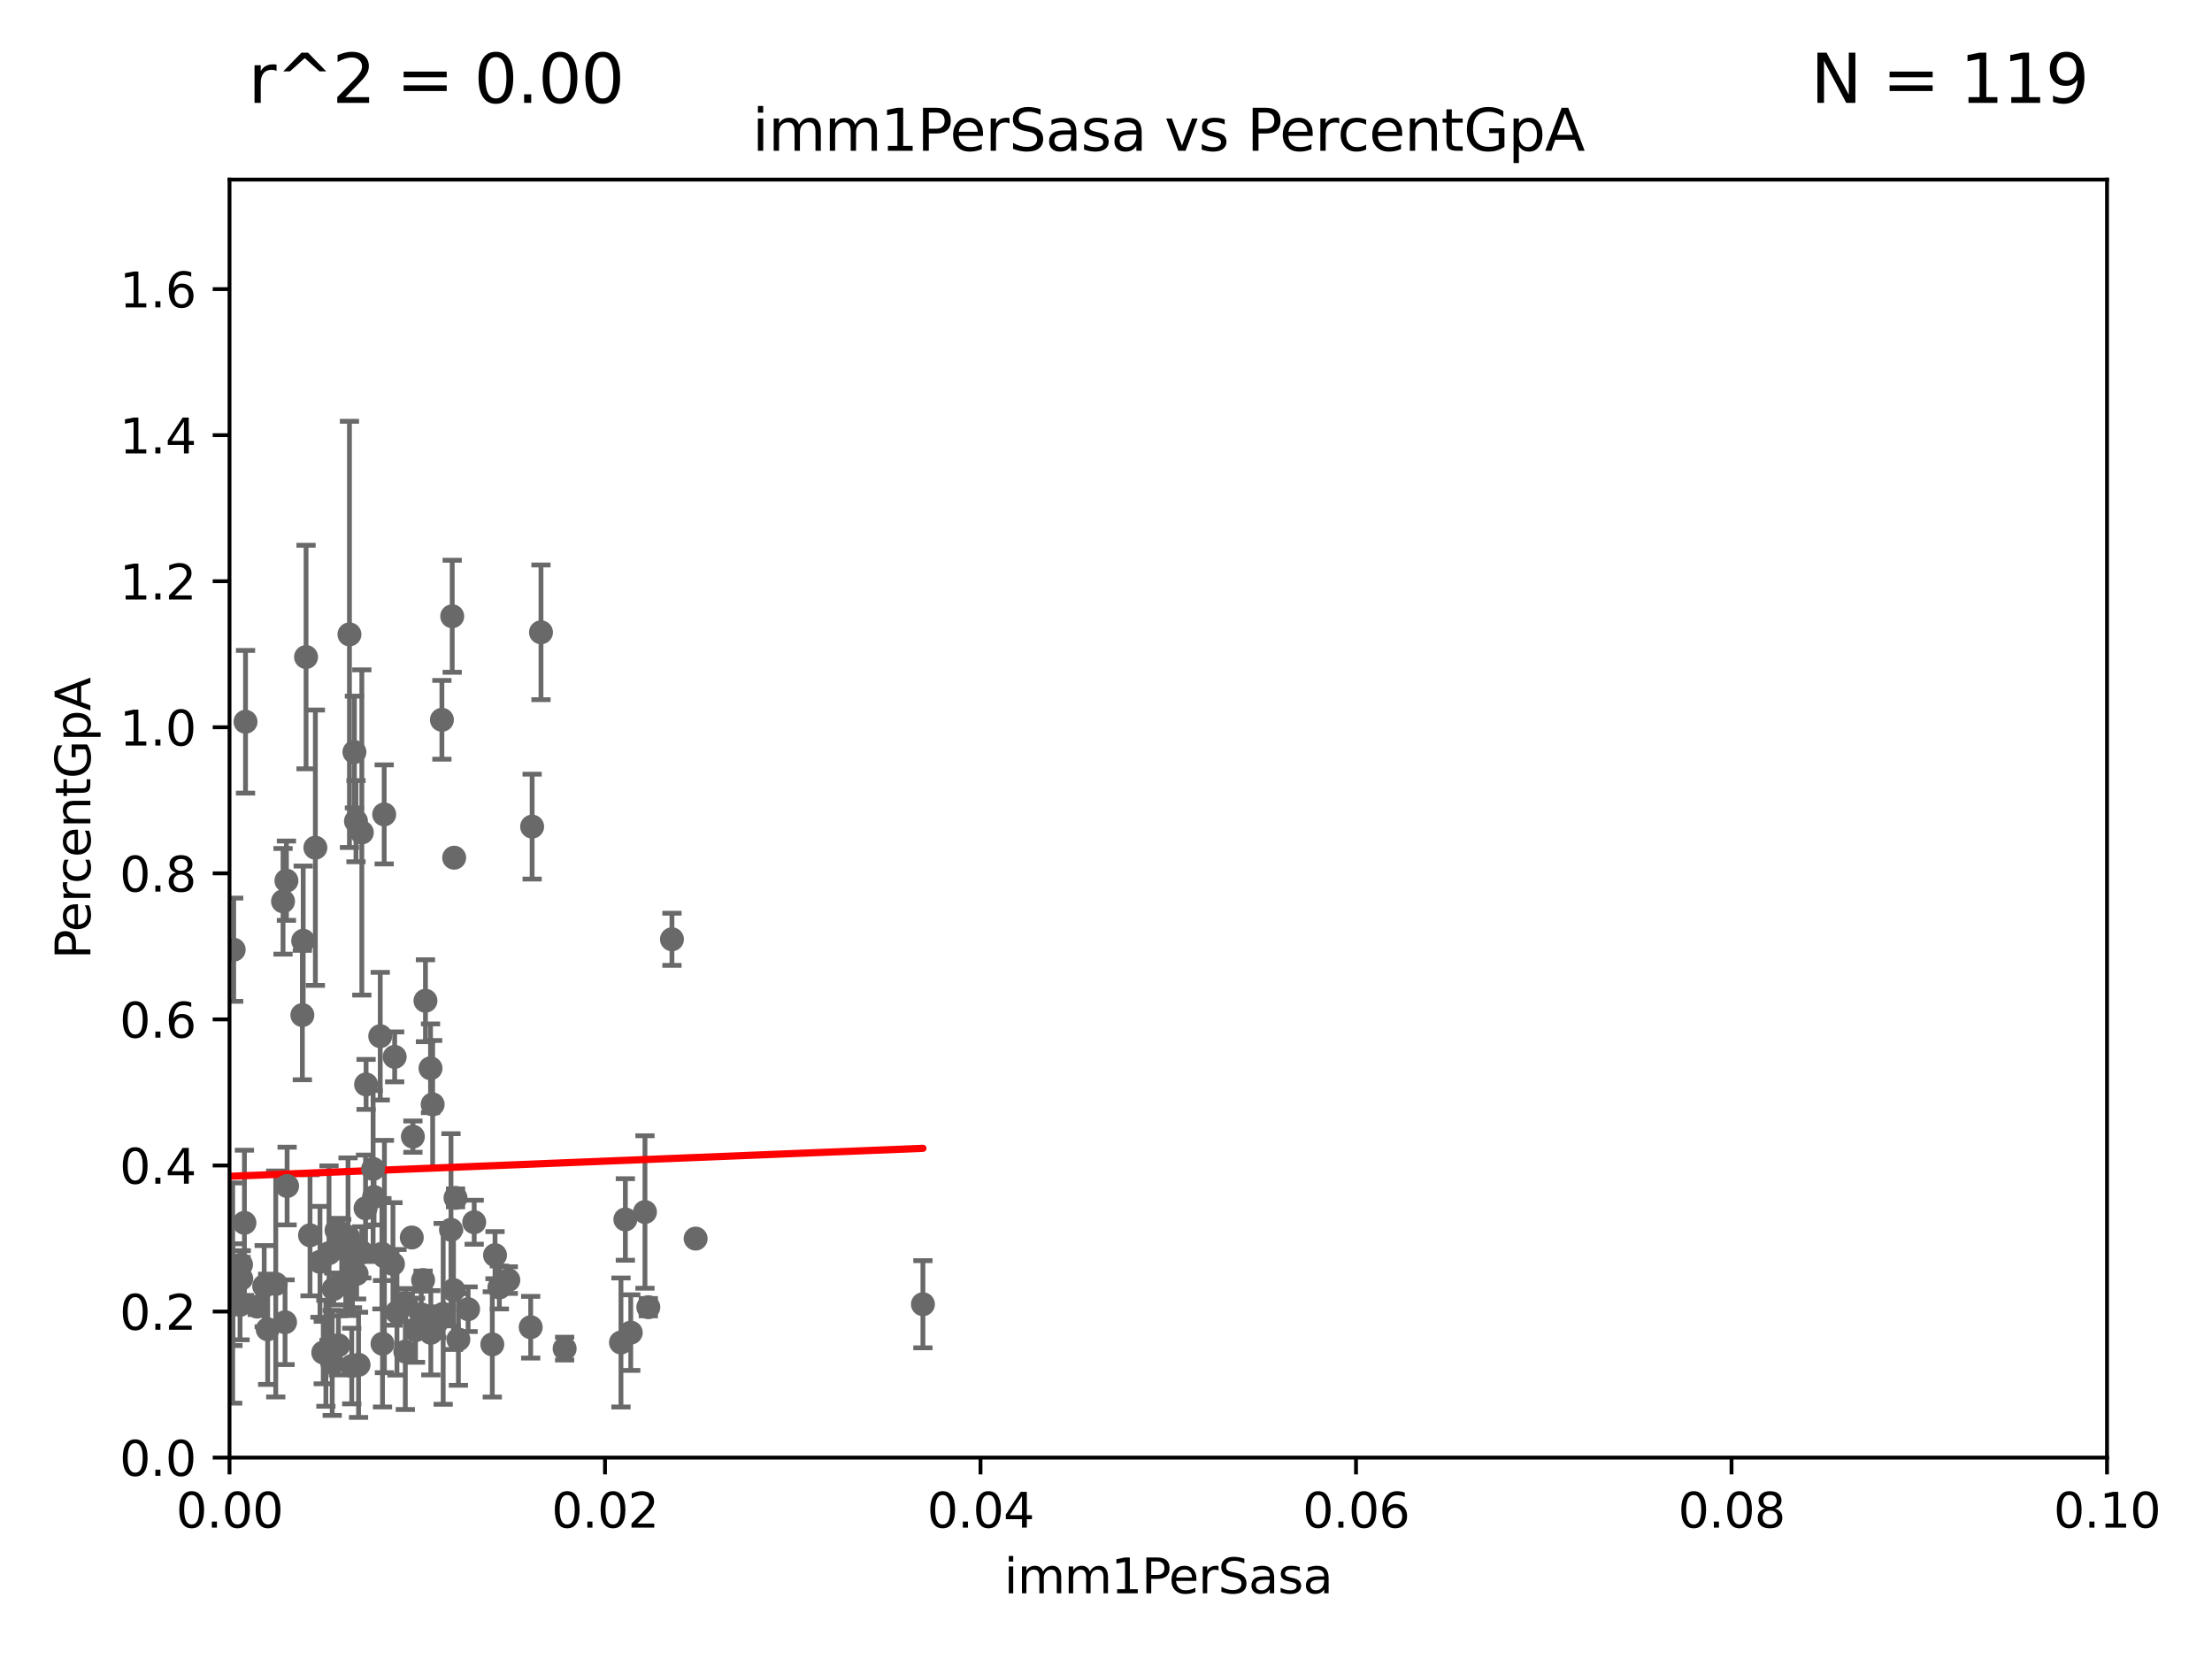 <?xml version="1.0" encoding="utf-8" standalone="no"?>
<!DOCTYPE svg PUBLIC "-//W3C//DTD SVG 1.1//EN"
  "http://www.w3.org/Graphics/SVG/1.1/DTD/svg11.dtd">
<svg xmlns:xlink="http://www.w3.org/1999/xlink" width="460.8pt" height="345.6pt" viewBox="0 0 460.8 345.6" xmlns="http://www.w3.org/2000/svg" version="1.1">
 <defs>
  <style type="text/css">*{stroke-linejoin: round; stroke-linecap: butt}</style>
 </defs>
 <g id="figure_1">
  <g id="patch_1">
   <path d="M 0 345.6 
L 460.8 345.6 
L 460.8 0 
L 0 0 
z
" style="fill: #ffffff"/>
  </g>
  <g id="axes_1">
   <g id="patch_2">
    <path d="M 47.81 303.64 
L 438.93 303.64 
L 438.93 37.411 
L 47.81 37.411 
z
" style="fill: #ffffff"/>
   </g>
   <g id="PathCollection_1">
    <defs>
     <path id="mc5f8ede977" d="M 0 1.118 
C 0.297 1.118 0.581 1 0.791 0.791 
C 1 0.581 1.118 0.297 1.118 0 
C 1.118 -0.297 1 -0.581 0.791 -0.791 
C 0.581 -1 0.297 -1.118 0 -1.118 
C -0.297 -1.118 -0.581 -1 -0.791 -0.791 
C -1 -0.581 -1.118 -0.297 -1.118 0 
C -1.118 0.297 -1 0.581 -0.791 0.791 
C -0.581 1 -0.297 1.118 0 1.118 
z
" style="stroke: #696969"/>
    </defs>
    <g clip-path="url(#p4f57f9ddd5)">
     <use xlink:href="#mc5f8ede977" x="-1" y="203.958" style="fill: #696969; stroke: #696969"/>
     <use xlink:href="#mc5f8ede977" x="30.918" y="187.24" style="fill: #696969; stroke: #696969"/>
     <use xlink:href="#mc5f8ede977" x="46.63" y="273.817" style="fill: #696969; stroke: #696969"/>
     <use xlink:href="#mc5f8ede977" x="77.921" y="249.355" style="fill: #696969; stroke: #696969"/>
     <use xlink:href="#mc5f8ede977" x="79.564" y="261.175" style="fill: #696969; stroke: #696969"/>
     <use xlink:href="#mc5f8ede977" x="63.756" y="136.872" style="fill: #696969; stroke: #696969"/>
     <use xlink:href="#mc5f8ede977" x="29.22" y="247.439" style="fill: #696969; stroke: #696969"/>
     <use xlink:href="#mc5f8ede977" x="95.492" y="279.03" style="fill: #696969; stroke: #696969"/>
     <use xlink:href="#mc5f8ede977" x="81.862" y="263.307" style="fill: #696969; stroke: #696969"/>
     <use xlink:href="#mc5f8ede977" x="89.687" y="222.541" style="fill: #696969; stroke: #696969"/>
     <use xlink:href="#mc5f8ede977" x="90.13" y="230.066" style="fill: #696969; stroke: #696969"/>
     <use xlink:href="#mc5f8ede977" x="129.358" y="279.665" style="fill: #696969; stroke: #696969"/>
     <use xlink:href="#mc5f8ede977" x="89.747" y="277.647" style="fill: #696969; stroke: #696969"/>
     <use xlink:href="#mc5f8ede977" x="50.258" y="266.36" style="fill: #696969; stroke: #696969"/>
     <use xlink:href="#mc5f8ede977" x="55.762" y="276.916" style="fill: #696969; stroke: #696969"/>
     <use xlink:href="#mc5f8ede977" x="59.384" y="275.444" style="fill: #696969; stroke: #696969"/>
     <use xlink:href="#mc5f8ede977" x="-1" y="275.829" style="fill: #696969; stroke: #696969"/>
     <use xlink:href="#mc5f8ede977" x="-1" y="245.529" style="fill: #696969; stroke: #696969"/>
     <use xlink:href="#mc5f8ede977" x="48.682" y="197.843" style="fill: #696969; stroke: #696969"/>
     <use xlink:href="#mc5f8ede977" x="82.216" y="220.164" style="fill: #696969; stroke: #696969"/>
     <use xlink:href="#mc5f8ede977" x="-1" y="255.55" style="fill: #696969; stroke: #696969"/>
     <use xlink:href="#mc5f8ede977" x="-1" y="260.173" style="fill: #696969; stroke: #696969"/>
     <use xlink:href="#mc5f8ede977" x="59.81" y="247.07" style="fill: #696969; stroke: #696969"/>
     <use xlink:href="#mc5f8ede977" x="6.398" y="234.746" style="fill: #696969; stroke: #696969"/>
     <use xlink:href="#mc5f8ede977" x="55.037" y="267.931" style="fill: #696969; stroke: #696969"/>
     <use xlink:href="#mc5f8ede977" x="144.912" y="258.022" style="fill: #696969; stroke: #696969"/>
     <use xlink:href="#mc5f8ede977" x="-1" y="268.242" style="fill: #696969; stroke: #696969"/>
     <use xlink:href="#mc5f8ede977" x="-1" y="270.222" style="fill: #696969; stroke: #696969"/>
     <use xlink:href="#mc5f8ede977" x="110.553" y="276.483" style="fill: #696969; stroke: #696969"/>
     <use xlink:href="#mc5f8ede977" x="69.512" y="268.51" style="fill: #696969; stroke: #696969"/>
     <use xlink:href="#mc5f8ede977" x="65.697" y="176.593" style="fill: #696969; stroke: #696969"/>
     <use xlink:href="#mc5f8ede977" x="73.834" y="156.663" style="fill: #696969; stroke: #696969"/>
     <use xlink:href="#mc5f8ede977" x="112.699" y="131.722" style="fill: #696969; stroke: #696969"/>
     <use xlink:href="#mc5f8ede977" x="59.669" y="183.463" style="fill: #696969; stroke: #696969"/>
     <use xlink:href="#mc5f8ede977" x="40.069" y="265.857" style="fill: #696969; stroke: #696969"/>
     <use xlink:href="#mc5f8ede977" x="77.728" y="243.506" style="fill: #696969; stroke: #696969"/>
     <use xlink:href="#mc5f8ede977" x="64.584" y="257.335" style="fill: #696969; stroke: #696969"/>
     <use xlink:href="#mc5f8ede977" x="72.797" y="132.151" style="fill: #696969; stroke: #696969"/>
     <use xlink:href="#mc5f8ede977" x="38.438" y="138.483" style="fill: #696969; stroke: #696969"/>
     <use xlink:href="#mc5f8ede977" x="94.204" y="128.379" style="fill: #696969; stroke: #696969"/>
     <use xlink:href="#mc5f8ede977" x="84.51" y="271.833" style="fill: #696969; stroke: #696969"/>
     <use xlink:href="#mc5f8ede977" x="-1" y="265.189" style="fill: #696969; stroke: #696969"/>
     <use xlink:href="#mc5f8ede977" x="-1" y="264.188" style="fill: #696969; stroke: #696969"/>
     <use xlink:href="#mc5f8ede977" x="70.111" y="256.302" style="fill: #696969; stroke: #696969"/>
     <use xlink:href="#mc5f8ede977" x="16.432" y="201.527" style="fill: #696969; stroke: #696969"/>
     <use xlink:href="#mc5f8ede977" x="86.562" y="277.107" style="fill: #696969; stroke: #696969"/>
     <use xlink:href="#mc5f8ede977" x="75.372" y="260.887" style="fill: #696969; stroke: #696969"/>
     <use xlink:href="#mc5f8ede977" x="104.027" y="268.204" style="fill: #696969; stroke: #696969"/>
     <use xlink:href="#mc5f8ede977" x="85.779" y="257.791" style="fill: #696969; stroke: #696969"/>
     <use xlink:href="#mc5f8ede977" x="72.029" y="267.032" style="fill: #696969; stroke: #696969"/>
     <use xlink:href="#mc5f8ede977" x="50.921" y="254.738" style="fill: #696969; stroke: #696969"/>
     <use xlink:href="#mc5f8ede977" x="69.207" y="283.915" style="fill: #696969; stroke: #696969"/>
     <use xlink:href="#mc5f8ede977" x="94.893" y="249.537" style="fill: #696969; stroke: #696969"/>
     <use xlink:href="#mc5f8ede977" x="67.889" y="281.906" style="fill: #696969; stroke: #696969"/>
     <use xlink:href="#mc5f8ede977" x="74.157" y="171.067" style="fill: #696969; stroke: #696969"/>
     <use xlink:href="#mc5f8ede977" x="50.007" y="271.823" style="fill: #696969; stroke: #696969"/>
     <use xlink:href="#mc5f8ede977" x="139.98" y="195.67" style="fill: #696969; stroke: #696969"/>
     <use xlink:href="#mc5f8ede977" x="82.695" y="273.375" style="fill: #696969; stroke: #696969"/>
     <use xlink:href="#mc5f8ede977" x="134.359" y="252.484" style="fill: #696969; stroke: #696969"/>
     <use xlink:href="#mc5f8ede977" x="50.211" y="263.444" style="fill: #696969; stroke: #696969"/>
     <use xlink:href="#mc5f8ede977" x="80.081" y="261.758" style="fill: #696969; stroke: #696969"/>
     <use xlink:href="#mc5f8ede977" x="88.631" y="208.472" style="fill: #696969; stroke: #696969"/>
     <use xlink:href="#mc5f8ede977" x="97.514" y="272.73" style="fill: #696969; stroke: #696969"/>
     <use xlink:href="#mc5f8ede977" x="94.61" y="178.676" style="fill: #696969; stroke: #696969"/>
     <use xlink:href="#mc5f8ede977" x="110.853" y="172.198" style="fill: #696969; stroke: #696969"/>
     <use xlink:href="#mc5f8ede977" x="76.153" y="251.699" style="fill: #696969; stroke: #696969"/>
     <use xlink:href="#mc5f8ede977" x="135.058" y="272.314" style="fill: #696969; stroke: #696969"/>
     <use xlink:href="#mc5f8ede977" x="-1" y="268.75" style="fill: #696969; stroke: #696969"/>
     <use xlink:href="#mc5f8ede977" x="-1" y="267.337" style="fill: #696969; stroke: #696969"/>
     <use xlink:href="#mc5f8ede977" x="19.104" y="267.442" style="fill: #696969; stroke: #696969"/>
     <use xlink:href="#mc5f8ede977" x="73.42" y="265.47" style="fill: #696969; stroke: #696969"/>
     <use xlink:href="#mc5f8ede977" x="70.493" y="280.252" style="fill: #696969; stroke: #696969"/>
     <use xlink:href="#mc5f8ede977" x="66.658" y="262.862" style="fill: #696969; stroke: #696969"/>
     <use xlink:href="#mc5f8ede977" x="67.343" y="281.76" style="fill: #696969; stroke: #696969"/>
     <use xlink:href="#mc5f8ede977" x="80.033" y="169.654" style="fill: #696969; stroke: #696969"/>
     <use xlink:href="#mc5f8ede977" x="84.435" y="281.553" style="fill: #696969; stroke: #696969"/>
     <use xlink:href="#mc5f8ede977" x="19.279" y="273.702" style="fill: #696969; stroke: #696969"/>
     <use xlink:href="#mc5f8ede977" x="45.992" y="255.442" style="fill: #696969; stroke: #696969"/>
     <use xlink:href="#mc5f8ede977" x="-1" y="274.456" style="fill: #696969; stroke: #696969"/>
     <use xlink:href="#mc5f8ede977" x="-1" y="277.86" style="fill: #696969; stroke: #696969"/>
     <use xlink:href="#mc5f8ede977" x="87.756" y="273.807" style="fill: #696969; stroke: #696969"/>
     <use xlink:href="#mc5f8ede977" x="68.539" y="261.052" style="fill: #696969; stroke: #696969"/>
     <use xlink:href="#mc5f8ede977" x="79.685" y="279.928" style="fill: #696969; stroke: #696969"/>
     <use xlink:href="#mc5f8ede977" x="93.949" y="256.186" style="fill: #696969; stroke: #696969"/>
     <use xlink:href="#mc5f8ede977" x="15.261" y="213.398" style="fill: #696969; stroke: #696969"/>
     <use xlink:href="#mc5f8ede977" x="63.162" y="195.986" style="fill: #696969; stroke: #696969"/>
     <use xlink:href="#mc5f8ede977" x="74.29" y="265.375" style="fill: #696969; stroke: #696969"/>
     <use xlink:href="#mc5f8ede977" x="88.138" y="266.659" style="fill: #696969; stroke: #696969"/>
     <use xlink:href="#mc5f8ede977" x="-1" y="262.801" style="fill: #696969; stroke: #696969"/>
     <use xlink:href="#mc5f8ede977" x="-1" y="265.077" style="fill: #696969; stroke: #696969"/>
     <use xlink:href="#mc5f8ede977" x="131.397" y="277.611" style="fill: #696969; stroke: #696969"/>
     <use xlink:href="#mc5f8ede977" x="192.262" y="271.695" style="fill: #696969; stroke: #696969"/>
     <use xlink:href="#mc5f8ede977" x="-1" y="278.825" style="fill: #696969; stroke: #696969"/>
     <use xlink:href="#mc5f8ede977" x="-1" y="278.352" style="fill: #696969; stroke: #696969"/>
     <use xlink:href="#mc5f8ede977" x="98.785" y="254.611" style="fill: #696969; stroke: #696969"/>
     <use xlink:href="#mc5f8ede977" x="38.888" y="269.978" style="fill: #696969; stroke: #696969"/>
     <use xlink:href="#mc5f8ede977" x="102.554" y="280.062" style="fill: #696969; stroke: #696969"/>
     <use xlink:href="#mc5f8ede977" x="26.375" y="117.137" style="fill: #696969; stroke: #696969"/>
     <use xlink:href="#mc5f8ede977" x="103.123" y="261.473" style="fill: #696969; stroke: #696969"/>
     <use xlink:href="#mc5f8ede977" x="105.895" y="266.665" style="fill: #696969; stroke: #696969"/>
     <use xlink:href="#mc5f8ede977" x="58.961" y="187.762" style="fill: #696969; stroke: #696969"/>
     <use xlink:href="#mc5f8ede977" x="10.983" y="272.552" style="fill: #696969; stroke: #696969"/>
     <use xlink:href="#mc5f8ede977" x="92.322" y="273.698" style="fill: #696969; stroke: #696969"/>
     <use xlink:href="#mc5f8ede977" x="90.987" y="275.425" style="fill: #696969; stroke: #696969"/>
     <use xlink:href="#mc5f8ede977" x="94.472" y="268.738" style="fill: #696969; stroke: #696969"/>
     <use xlink:href="#mc5f8ede977" x="34.628" y="193.237" style="fill: #696969; stroke: #696969"/>
     <use xlink:href="#mc5f8ede977" x="48.523" y="269.701" style="fill: #696969; stroke: #696969"/>
     <use xlink:href="#mc5f8ede977" x="130.273" y="254.036" style="fill: #696969; stroke: #696969"/>
     <use xlink:href="#mc5f8ede977" x="92.057" y="149.949" style="fill: #696969; stroke: #696969"/>
     <use xlink:href="#mc5f8ede977" x="10.495" y="273.883" style="fill: #696969; stroke: #696969"/>
     <use xlink:href="#mc5f8ede977" x="51.146" y="150.353" style="fill: #696969; stroke: #696969"/>
     <use xlink:href="#mc5f8ede977" x="79.211" y="215.856" style="fill: #696969; stroke: #696969"/>
     <use xlink:href="#mc5f8ede977" x="74.691" y="284.315" style="fill: #696969; stroke: #696969"/>
     <use xlink:href="#mc5f8ede977" x="71.184" y="260.062" style="fill: #696969; stroke: #696969"/>
     <use xlink:href="#mc5f8ede977" x="73.275" y="284.567" style="fill: #696969; stroke: #696969"/>
     <use xlink:href="#mc5f8ede977" x="25.506" y="270.907" style="fill: #696969; stroke: #696969"/>
     <use xlink:href="#mc5f8ede977" x="62.987" y="211.459" style="fill: #696969; stroke: #696969"/>
     <use xlink:href="#mc5f8ede977" x="117.625" y="280.941" style="fill: #696969; stroke: #696969"/>
     <use xlink:href="#mc5f8ede977" x="53.588" y="272.193" style="fill: #696969; stroke: #696969"/>
     <use xlink:href="#mc5f8ede977" x="75.376" y="173.419" style="fill: #696969; stroke: #696969"/>
     <use xlink:href="#mc5f8ede977" x="39.331" y="267.765" style="fill: #696969; stroke: #696969"/>
     <use xlink:href="#mc5f8ede977" x="86.014" y="236.78" style="fill: #696969; stroke: #696969"/>
     <use xlink:href="#mc5f8ede977" x="35.18" y="277.259" style="fill: #696969; stroke: #696969"/>
     <use xlink:href="#mc5f8ede977" x="48.472" y="269.36" style="fill: #696969; stroke: #696969"/>
     <use xlink:href="#mc5f8ede977" x="57.444" y="267.476" style="fill: #696969; stroke: #696969"/>
     <use xlink:href="#mc5f8ede977" x="72.502" y="257.632" style="fill: #696969; stroke: #696969"/>
     <use xlink:href="#mc5f8ede977" x="76.262" y="225.906" style="fill: #696969; stroke: #696969"/>
    </g>
   </g>
   <g id="matplotlib.axis_1">
    <g id="xtick_1">
     <g id="line2d_1">
      <defs>
       <path id="m1ebce676d6" d="M 0 0 
L 0 3.5 
" style="stroke: #000000; stroke-width: 0.8"/>
      </defs>
      <g>
       <use xlink:href="#m1ebce676d6" x="47.81" y="303.64" style="stroke: #000000; stroke-width: 0.8"/>
      </g>
     </g>
     <g id="text_1">
      <!-- 0.00 -->
      <g transform="translate(36.677 318.238)scale(0.1 -0.1)">
       <defs>
        <path id="DejaVuSans-30" d="M 2034 4250 
Q 1547 4250 1301 3770 
Q 1056 3291 1056 2328 
Q 1056 1369 1301 889 
Q 1547 409 2034 409 
Q 2525 409 2770 889 
Q 3016 1369 3016 2328 
Q 3016 3291 2770 3770 
Q 2525 4250 2034 4250 
z
M 2034 4750 
Q 2819 4750 3233 4129 
Q 3647 3509 3647 2328 
Q 3647 1150 3233 529 
Q 2819 -91 2034 -91 
Q 1250 -91 836 529 
Q 422 1150 422 2328 
Q 422 3509 836 4129 
Q 1250 4750 2034 4750 
z
" transform="scale(0.016)"/>
        <path id="DejaVuSans-2e" d="M 684 794 
L 1344 794 
L 1344 0 
L 684 0 
L 684 794 
z
" transform="scale(0.016)"/>
       </defs>
       <use xlink:href="#DejaVuSans-30"/>
       <use xlink:href="#DejaVuSans-2e" x="63.623"/>
       <use xlink:href="#DejaVuSans-30" x="95.41"/>
       <use xlink:href="#DejaVuSans-30" x="159.033"/>
      </g>
     </g>
    </g>
    <g id="xtick_2">
     <g id="line2d_2">
      <g>
       <use xlink:href="#m1ebce676d6" x="126.034" y="303.64" style="stroke: #000000; stroke-width: 0.8"/>
      </g>
     </g>
     <g id="text_2">
      <!-- 0.02 -->
      <g transform="translate(114.901 318.238)scale(0.1 -0.1)">
       <defs>
        <path id="DejaVuSans-32" d="M 1228 531 
L 3431 531 
L 3431 0 
L 469 0 
L 469 531 
Q 828 903 1448 1529 
Q 2069 2156 2228 2338 
Q 2531 2678 2651 2914 
Q 2772 3150 2772 3378 
Q 2772 3750 2511 3984 
Q 2250 4219 1831 4219 
Q 1534 4219 1204 4116 
Q 875 4013 500 3803 
L 500 4441 
Q 881 4594 1212 4672 
Q 1544 4750 1819 4750 
Q 2544 4750 2975 4387 
Q 3406 4025 3406 3419 
Q 3406 3131 3298 2873 
Q 3191 2616 2906 2266 
Q 2828 2175 2409 1742 
Q 1991 1309 1228 531 
z
" transform="scale(0.016)"/>
       </defs>
       <use xlink:href="#DejaVuSans-30"/>
       <use xlink:href="#DejaVuSans-2e" x="63.623"/>
       <use xlink:href="#DejaVuSans-30" x="95.41"/>
       <use xlink:href="#DejaVuSans-32" x="159.033"/>
      </g>
     </g>
    </g>
    <g id="xtick_3">
     <g id="line2d_3">
      <g>
       <use xlink:href="#m1ebce676d6" x="204.258" y="303.64" style="stroke: #000000; stroke-width: 0.8"/>
      </g>
     </g>
     <g id="text_3">
      <!-- 0.04 -->
      <g transform="translate(193.125 318.238)scale(0.1 -0.1)">
       <defs>
        <path id="DejaVuSans-34" d="M 2419 4116 
L 825 1625 
L 2419 1625 
L 2419 4116 
z
M 2253 4666 
L 3047 4666 
L 3047 1625 
L 3713 1625 
L 3713 1100 
L 3047 1100 
L 3047 0 
L 2419 0 
L 2419 1100 
L 313 1100 
L 313 1709 
L 2253 4666 
z
" transform="scale(0.016)"/>
       </defs>
       <use xlink:href="#DejaVuSans-30"/>
       <use xlink:href="#DejaVuSans-2e" x="63.623"/>
       <use xlink:href="#DejaVuSans-30" x="95.41"/>
       <use xlink:href="#DejaVuSans-34" x="159.033"/>
      </g>
     </g>
    </g>
    <g id="xtick_4">
     <g id="line2d_4">
      <g>
       <use xlink:href="#m1ebce676d6" x="282.482" y="303.64" style="stroke: #000000; stroke-width: 0.8"/>
      </g>
     </g>
     <g id="text_4">
      <!-- 0.06 -->
      <g transform="translate(271.349 318.238)scale(0.1 -0.1)">
       <defs>
        <path id="DejaVuSans-36" d="M 2113 2584 
Q 1688 2584 1439 2293 
Q 1191 2003 1191 1497 
Q 1191 994 1439 701 
Q 1688 409 2113 409 
Q 2538 409 2786 701 
Q 3034 994 3034 1497 
Q 3034 2003 2786 2293 
Q 2538 2584 2113 2584 
z
M 3366 4563 
L 3366 3988 
Q 3128 4100 2886 4159 
Q 2644 4219 2406 4219 
Q 1781 4219 1451 3797 
Q 1122 3375 1075 2522 
Q 1259 2794 1537 2939 
Q 1816 3084 2150 3084 
Q 2853 3084 3261 2657 
Q 3669 2231 3669 1497 
Q 3669 778 3244 343 
Q 2819 -91 2113 -91 
Q 1303 -91 875 529 
Q 447 1150 447 2328 
Q 447 3434 972 4092 
Q 1497 4750 2381 4750 
Q 2619 4750 2861 4703 
Q 3103 4656 3366 4563 
z
" transform="scale(0.016)"/>
       </defs>
       <use xlink:href="#DejaVuSans-30"/>
       <use xlink:href="#DejaVuSans-2e" x="63.623"/>
       <use xlink:href="#DejaVuSans-30" x="95.41"/>
       <use xlink:href="#DejaVuSans-36" x="159.033"/>
      </g>
     </g>
    </g>
    <g id="xtick_5">
     <g id="line2d_5">
      <g>
       <use xlink:href="#m1ebce676d6" x="360.706" y="303.64" style="stroke: #000000; stroke-width: 0.8"/>
      </g>
     </g>
     <g id="text_5">
      <!-- 0.08 -->
      <g transform="translate(349.573 318.238)scale(0.1 -0.1)">
       <defs>
        <path id="DejaVuSans-38" d="M 2034 2216 
Q 1584 2216 1326 1975 
Q 1069 1734 1069 1313 
Q 1069 891 1326 650 
Q 1584 409 2034 409 
Q 2484 409 2743 651 
Q 3003 894 3003 1313 
Q 3003 1734 2745 1975 
Q 2488 2216 2034 2216 
z
M 1403 2484 
Q 997 2584 770 2862 
Q 544 3141 544 3541 
Q 544 4100 942 4425 
Q 1341 4750 2034 4750 
Q 2731 4750 3128 4425 
Q 3525 4100 3525 3541 
Q 3525 3141 3298 2862 
Q 3072 2584 2669 2484 
Q 3125 2378 3379 2068 
Q 3634 1759 3634 1313 
Q 3634 634 3220 271 
Q 2806 -91 2034 -91 
Q 1263 -91 848 271 
Q 434 634 434 1313 
Q 434 1759 690 2068 
Q 947 2378 1403 2484 
z
M 1172 3481 
Q 1172 3119 1398 2916 
Q 1625 2713 2034 2713 
Q 2441 2713 2670 2916 
Q 2900 3119 2900 3481 
Q 2900 3844 2670 4047 
Q 2441 4250 2034 4250 
Q 1625 4250 1398 4047 
Q 1172 3844 1172 3481 
z
" transform="scale(0.016)"/>
       </defs>
       <use xlink:href="#DejaVuSans-30"/>
       <use xlink:href="#DejaVuSans-2e" x="63.623"/>
       <use xlink:href="#DejaVuSans-30" x="95.41"/>
       <use xlink:href="#DejaVuSans-38" x="159.033"/>
      </g>
     </g>
    </g>
    <g id="xtick_6">
     <g id="line2d_6">
      <g>
       <use xlink:href="#m1ebce676d6" x="438.93" y="303.64" style="stroke: #000000; stroke-width: 0.8"/>
      </g>
     </g>
     <g id="text_6">
      <!-- 0.10 -->
      <g transform="translate(427.797 318.238)scale(0.1 -0.1)">
       <defs>
        <path id="DejaVuSans-31" d="M 794 531 
L 1825 531 
L 1825 4091 
L 703 3866 
L 703 4441 
L 1819 4666 
L 2450 4666 
L 2450 531 
L 3481 531 
L 3481 0 
L 794 0 
L 794 531 
z
" transform="scale(0.016)"/>
       </defs>
       <use xlink:href="#DejaVuSans-30"/>
       <use xlink:href="#DejaVuSans-2e" x="63.623"/>
       <use xlink:href="#DejaVuSans-31" x="95.41"/>
       <use xlink:href="#DejaVuSans-30" x="159.033"/>
      </g>
     </g>
    </g>
    <g id="text_7">
     <!-- imm1PerSasa -->
     <g transform="translate(209.186 331.917)scale(0.1 -0.1)">
      <defs>
       <path id="DejaVuSans-69" d="M 603 3500 
L 1178 3500 
L 1178 0 
L 603 0 
L 603 3500 
z
M 603 4863 
L 1178 4863 
L 1178 4134 
L 603 4134 
L 603 4863 
z
" transform="scale(0.016)"/>
       <path id="DejaVuSans-6d" d="M 3328 2828 
Q 3544 3216 3844 3400 
Q 4144 3584 4550 3584 
Q 5097 3584 5394 3201 
Q 5691 2819 5691 2113 
L 5691 0 
L 5113 0 
L 5113 2094 
Q 5113 2597 4934 2840 
Q 4756 3084 4391 3084 
Q 3944 3084 3684 2787 
Q 3425 2491 3425 1978 
L 3425 0 
L 2847 0 
L 2847 2094 
Q 2847 2600 2669 2842 
Q 2491 3084 2119 3084 
Q 1678 3084 1418 2786 
Q 1159 2488 1159 1978 
L 1159 0 
L 581 0 
L 581 3500 
L 1159 3500 
L 1159 2956 
Q 1356 3278 1631 3431 
Q 1906 3584 2284 3584 
Q 2666 3584 2933 3390 
Q 3200 3197 3328 2828 
z
" transform="scale(0.016)"/>
       <path id="DejaVuSans-50" d="M 1259 4147 
L 1259 2394 
L 2053 2394 
Q 2494 2394 2734 2622 
Q 2975 2850 2975 3272 
Q 2975 3691 2734 3919 
Q 2494 4147 2053 4147 
L 1259 4147 
z
M 628 4666 
L 2053 4666 
Q 2838 4666 3239 4311 
Q 3641 3956 3641 3272 
Q 3641 2581 3239 2228 
Q 2838 1875 2053 1875 
L 1259 1875 
L 1259 0 
L 628 0 
L 628 4666 
z
" transform="scale(0.016)"/>
       <path id="DejaVuSans-65" d="M 3597 1894 
L 3597 1613 
L 953 1613 
Q 991 1019 1311 708 
Q 1631 397 2203 397 
Q 2534 397 2845 478 
Q 3156 559 3463 722 
L 3463 178 
Q 3153 47 2828 -22 
Q 2503 -91 2169 -91 
Q 1331 -91 842 396 
Q 353 884 353 1716 
Q 353 2575 817 3079 
Q 1281 3584 2069 3584 
Q 2775 3584 3186 3129 
Q 3597 2675 3597 1894 
z
M 3022 2063 
Q 3016 2534 2758 2815 
Q 2500 3097 2075 3097 
Q 1594 3097 1305 2825 
Q 1016 2553 972 2059 
L 3022 2063 
z
" transform="scale(0.016)"/>
       <path id="DejaVuSans-72" d="M 2631 2963 
Q 2534 3019 2420 3045 
Q 2306 3072 2169 3072 
Q 1681 3072 1420 2755 
Q 1159 2438 1159 1844 
L 1159 0 
L 581 0 
L 581 3500 
L 1159 3500 
L 1159 2956 
Q 1341 3275 1631 3429 
Q 1922 3584 2338 3584 
Q 2397 3584 2469 3576 
Q 2541 3569 2628 3553 
L 2631 2963 
z
" transform="scale(0.016)"/>
       <path id="DejaVuSans-53" d="M 3425 4513 
L 3425 3897 
Q 3066 4069 2747 4153 
Q 2428 4238 2131 4238 
Q 1616 4238 1336 4038 
Q 1056 3838 1056 3469 
Q 1056 3159 1242 3001 
Q 1428 2844 1947 2747 
L 2328 2669 
Q 3034 2534 3370 2195 
Q 3706 1856 3706 1288 
Q 3706 609 3251 259 
Q 2797 -91 1919 -91 
Q 1588 -91 1214 -16 
Q 841 59 441 206 
L 441 856 
Q 825 641 1194 531 
Q 1563 422 1919 422 
Q 2459 422 2753 634 
Q 3047 847 3047 1241 
Q 3047 1584 2836 1778 
Q 2625 1972 2144 2069 
L 1759 2144 
Q 1053 2284 737 2584 
Q 422 2884 422 3419 
Q 422 4038 858 4394 
Q 1294 4750 2059 4750 
Q 2388 4750 2728 4690 
Q 3069 4631 3425 4513 
z
" transform="scale(0.016)"/>
       <path id="DejaVuSans-61" d="M 2194 1759 
Q 1497 1759 1228 1600 
Q 959 1441 959 1056 
Q 959 750 1161 570 
Q 1363 391 1709 391 
Q 2188 391 2477 730 
Q 2766 1069 2766 1631 
L 2766 1759 
L 2194 1759 
z
M 3341 1997 
L 3341 0 
L 2766 0 
L 2766 531 
Q 2569 213 2275 61 
Q 1981 -91 1556 -91 
Q 1019 -91 701 211 
Q 384 513 384 1019 
Q 384 1609 779 1909 
Q 1175 2209 1959 2209 
L 2766 2209 
L 2766 2266 
Q 2766 2663 2505 2880 
Q 2244 3097 1772 3097 
Q 1472 3097 1187 3025 
Q 903 2953 641 2809 
L 641 3341 
Q 956 3463 1253 3523 
Q 1550 3584 1831 3584 
Q 2591 3584 2966 3190 
Q 3341 2797 3341 1997 
z
" transform="scale(0.016)"/>
       <path id="DejaVuSans-73" d="M 2834 3397 
L 2834 2853 
Q 2591 2978 2328 3040 
Q 2066 3103 1784 3103 
Q 1356 3103 1142 2972 
Q 928 2841 928 2578 
Q 928 2378 1081 2264 
Q 1234 2150 1697 2047 
L 1894 2003 
Q 2506 1872 2764 1633 
Q 3022 1394 3022 966 
Q 3022 478 2636 193 
Q 2250 -91 1575 -91 
Q 1294 -91 989 -36 
Q 684 19 347 128 
L 347 722 
Q 666 556 975 473 
Q 1284 391 1588 391 
Q 1994 391 2212 530 
Q 2431 669 2431 922 
Q 2431 1156 2273 1281 
Q 2116 1406 1581 1522 
L 1381 1569 
Q 847 1681 609 1914 
Q 372 2147 372 2553 
Q 372 3047 722 3315 
Q 1072 3584 1716 3584 
Q 2034 3584 2315 3537 
Q 2597 3491 2834 3397 
z
" transform="scale(0.016)"/>
      </defs>
      <use xlink:href="#DejaVuSans-69"/>
      <use xlink:href="#DejaVuSans-6d" x="27.783"/>
      <use xlink:href="#DejaVuSans-6d" x="125.195"/>
      <use xlink:href="#DejaVuSans-31" x="222.607"/>
      <use xlink:href="#DejaVuSans-50" x="286.23"/>
      <use xlink:href="#DejaVuSans-65" x="342.908"/>
      <use xlink:href="#DejaVuSans-72" x="404.432"/>
      <use xlink:href="#DejaVuSans-53" x="445.545"/>
      <use xlink:href="#DejaVuSans-61" x="509.021"/>
      <use xlink:href="#DejaVuSans-73" x="570.301"/>
      <use xlink:href="#DejaVuSans-61" x="622.4"/>
     </g>
    </g>
   </g>
   <g id="matplotlib.axis_2">
    <g id="ytick_1">
     <g id="line2d_7">
      <defs>
       <path id="me62aff483d" d="M 0 0 
L -3.5 0 
" style="stroke: #000000; stroke-width: 0.8"/>
      </defs>
      <g>
       <use xlink:href="#me62aff483d" x="47.81" y="303.64" style="stroke: #000000; stroke-width: 0.8"/>
      </g>
     </g>
     <g id="text_8">
      <!-- 0.0 -->
      <g transform="translate(24.907 307.439)scale(0.1 -0.1)">
       <use xlink:href="#DejaVuSans-30"/>
       <use xlink:href="#DejaVuSans-2e" x="63.623"/>
       <use xlink:href="#DejaVuSans-30" x="95.41"/>
      </g>
     </g>
    </g>
    <g id="ytick_2">
     <g id="line2d_8">
      <g>
       <use xlink:href="#me62aff483d" x="47.81" y="273.214" style="stroke: #000000; stroke-width: 0.8"/>
      </g>
     </g>
     <g id="text_9">
      <!-- 0.2 -->
      <g transform="translate(24.907 277.013)scale(0.1 -0.1)">
       <use xlink:href="#DejaVuSans-30"/>
       <use xlink:href="#DejaVuSans-2e" x="63.623"/>
       <use xlink:href="#DejaVuSans-32" x="95.41"/>
      </g>
     </g>
    </g>
    <g id="ytick_3">
     <g id="line2d_9">
      <g>
       <use xlink:href="#me62aff483d" x="47.81" y="242.788" style="stroke: #000000; stroke-width: 0.8"/>
      </g>
     </g>
     <g id="text_10">
      <!-- 0.4 -->
      <g transform="translate(24.907 246.587)scale(0.1 -0.1)">
       <use xlink:href="#DejaVuSans-30"/>
       <use xlink:href="#DejaVuSans-2e" x="63.623"/>
       <use xlink:href="#DejaVuSans-34" x="95.41"/>
      </g>
     </g>
    </g>
    <g id="ytick_4">
     <g id="line2d_10">
      <g>
       <use xlink:href="#me62aff483d" x="47.81" y="212.362" style="stroke: #000000; stroke-width: 0.8"/>
      </g>
     </g>
     <g id="text_11">
      <!-- 0.6 -->
      <g transform="translate(24.907 216.161)scale(0.1 -0.1)">
       <use xlink:href="#DejaVuSans-30"/>
       <use xlink:href="#DejaVuSans-2e" x="63.623"/>
       <use xlink:href="#DejaVuSans-36" x="95.41"/>
      </g>
     </g>
    </g>
    <g id="ytick_5">
     <g id="line2d_11">
      <g>
       <use xlink:href="#me62aff483d" x="47.81" y="181.935" style="stroke: #000000; stroke-width: 0.8"/>
      </g>
     </g>
     <g id="text_12">
      <!-- 0.8 -->
      <g transform="translate(24.907 185.735)scale(0.1 -0.1)">
       <use xlink:href="#DejaVuSans-30"/>
       <use xlink:href="#DejaVuSans-2e" x="63.623"/>
       <use xlink:href="#DejaVuSans-38" x="95.41"/>
      </g>
     </g>
    </g>
    <g id="ytick_6">
     <g id="line2d_12">
      <g>
       <use xlink:href="#me62aff483d" x="47.81" y="151.509" style="stroke: #000000; stroke-width: 0.8"/>
      </g>
     </g>
     <g id="text_13">
      <!-- 1.0 -->
      <g transform="translate(24.907 155.308)scale(0.1 -0.1)">
       <use xlink:href="#DejaVuSans-31"/>
       <use xlink:href="#DejaVuSans-2e" x="63.623"/>
       <use xlink:href="#DejaVuSans-30" x="95.41"/>
      </g>
     </g>
    </g>
    <g id="ytick_7">
     <g id="line2d_13">
      <g>
       <use xlink:href="#me62aff483d" x="47.81" y="121.083" style="stroke: #000000; stroke-width: 0.8"/>
      </g>
     </g>
     <g id="text_14">
      <!-- 1.2 -->
      <g transform="translate(24.907 124.882)scale(0.1 -0.1)">
       <use xlink:href="#DejaVuSans-31"/>
       <use xlink:href="#DejaVuSans-2e" x="63.623"/>
       <use xlink:href="#DejaVuSans-32" x="95.41"/>
      </g>
     </g>
    </g>
    <g id="ytick_8">
     <g id="line2d_14">
      <g>
       <use xlink:href="#me62aff483d" x="47.81" y="90.657" style="stroke: #000000; stroke-width: 0.8"/>
      </g>
     </g>
     <g id="text_15">
      <!-- 1.4 -->
      <g transform="translate(24.907 94.456)scale(0.1 -0.1)">
       <use xlink:href="#DejaVuSans-31"/>
       <use xlink:href="#DejaVuSans-2e" x="63.623"/>
       <use xlink:href="#DejaVuSans-34" x="95.41"/>
      </g>
     </g>
    </g>
    <g id="ytick_9">
     <g id="line2d_15">
      <g>
       <use xlink:href="#me62aff483d" x="47.81" y="60.231" style="stroke: #000000; stroke-width: 0.8"/>
      </g>
     </g>
     <g id="text_16">
      <!-- 1.6 -->
      <g transform="translate(24.907 64.03)scale(0.1 -0.1)">
       <use xlink:href="#DejaVuSans-31"/>
       <use xlink:href="#DejaVuSans-2e" x="63.623"/>
       <use xlink:href="#DejaVuSans-36" x="95.41"/>
      </g>
     </g>
    </g>
    <g id="text_17">
     <!-- PercentGpA -->
     <g transform="translate(18.827 199.802)rotate(-90)scale(0.1 -0.1)">
      <defs>
       <path id="DejaVuSans-63" d="M 3122 3366 
L 3122 2828 
Q 2878 2963 2633 3030 
Q 2388 3097 2138 3097 
Q 1578 3097 1268 2742 
Q 959 2388 959 1747 
Q 959 1106 1268 751 
Q 1578 397 2138 397 
Q 2388 397 2633 464 
Q 2878 531 3122 666 
L 3122 134 
Q 2881 22 2623 -34 
Q 2366 -91 2075 -91 
Q 1284 -91 818 406 
Q 353 903 353 1747 
Q 353 2603 823 3093 
Q 1294 3584 2113 3584 
Q 2378 3584 2631 3529 
Q 2884 3475 3122 3366 
z
" transform="scale(0.016)"/>
       <path id="DejaVuSans-6e" d="M 3513 2113 
L 3513 0 
L 2938 0 
L 2938 2094 
Q 2938 2591 2744 2837 
Q 2550 3084 2163 3084 
Q 1697 3084 1428 2787 
Q 1159 2491 1159 1978 
L 1159 0 
L 581 0 
L 581 3500 
L 1159 3500 
L 1159 2956 
Q 1366 3272 1645 3428 
Q 1925 3584 2291 3584 
Q 2894 3584 3203 3211 
Q 3513 2838 3513 2113 
z
" transform="scale(0.016)"/>
       <path id="DejaVuSans-74" d="M 1172 4494 
L 1172 3500 
L 2356 3500 
L 2356 3053 
L 1172 3053 
L 1172 1153 
Q 1172 725 1289 603 
Q 1406 481 1766 481 
L 2356 481 
L 2356 0 
L 1766 0 
Q 1100 0 847 248 
Q 594 497 594 1153 
L 594 3053 
L 172 3053 
L 172 3500 
L 594 3500 
L 594 4494 
L 1172 4494 
z
" transform="scale(0.016)"/>
       <path id="DejaVuSans-47" d="M 3809 666 
L 3809 1919 
L 2778 1919 
L 2778 2438 
L 4434 2438 
L 4434 434 
Q 4069 175 3628 42 
Q 3188 -91 2688 -91 
Q 1594 -91 976 548 
Q 359 1188 359 2328 
Q 359 3472 976 4111 
Q 1594 4750 2688 4750 
Q 3144 4750 3555 4637 
Q 3966 4525 4313 4306 
L 4313 3634 
Q 3963 3931 3569 4081 
Q 3175 4231 2741 4231 
Q 1884 4231 1454 3753 
Q 1025 3275 1025 2328 
Q 1025 1384 1454 906 
Q 1884 428 2741 428 
Q 3075 428 3337 486 
Q 3600 544 3809 666 
z
" transform="scale(0.016)"/>
       <path id="DejaVuSans-70" d="M 1159 525 
L 1159 -1331 
L 581 -1331 
L 581 3500 
L 1159 3500 
L 1159 2969 
Q 1341 3281 1617 3432 
Q 1894 3584 2278 3584 
Q 2916 3584 3314 3078 
Q 3713 2572 3713 1747 
Q 3713 922 3314 415 
Q 2916 -91 2278 -91 
Q 1894 -91 1617 61 
Q 1341 213 1159 525 
z
M 3116 1747 
Q 3116 2381 2855 2742 
Q 2594 3103 2138 3103 
Q 1681 3103 1420 2742 
Q 1159 2381 1159 1747 
Q 1159 1113 1420 752 
Q 1681 391 2138 391 
Q 2594 391 2855 752 
Q 3116 1113 3116 1747 
z
" transform="scale(0.016)"/>
       <path id="DejaVuSans-41" d="M 2188 4044 
L 1331 1722 
L 3047 1722 
L 2188 4044 
z
M 1831 4666 
L 2547 4666 
L 4325 0 
L 3669 0 
L 3244 1197 
L 1141 1197 
L 716 0 
L 50 0 
L 1831 4666 
z
" transform="scale(0.016)"/>
      </defs>
      <use xlink:href="#DejaVuSans-50"/>
      <use xlink:href="#DejaVuSans-65" x="56.678"/>
      <use xlink:href="#DejaVuSans-72" x="118.201"/>
      <use xlink:href="#DejaVuSans-63" x="157.064"/>
      <use xlink:href="#DejaVuSans-65" x="212.045"/>
      <use xlink:href="#DejaVuSans-6e" x="273.568"/>
      <use xlink:href="#DejaVuSans-74" x="336.947"/>
      <use xlink:href="#DejaVuSans-47" x="376.156"/>
      <use xlink:href="#DejaVuSans-70" x="453.646"/>
      <use xlink:href="#DejaVuSans-41" x="517.123"/>
     </g>
    </g>
   </g>
   <g id="LineCollection_1">
    <path clip-path="url(#p4f57f9ddd5)" style="fill: none; stroke: #696969"/>
    <path d="M 30.918 209.699 
L 30.918 164.781 
" clip-path="url(#p4f57f9ddd5)" style="fill: none; stroke: #696969"/>
    <path d="M 46.63 277.282 
L 46.63 270.352 
" clip-path="url(#p4f57f9ddd5)" style="fill: none; stroke: #696969"/>
    <path d="M 77.921 255.185 
L 77.921 243.525 
" clip-path="url(#p4f57f9ddd5)" style="fill: none; stroke: #696969"/>
    <path d="M 79.564 272.676 
L 79.564 249.675 
" clip-path="url(#p4f57f9ddd5)" style="fill: none; stroke: #696969"/>
    <path d="M 63.756 160.154 
L 63.756 113.59 
" clip-path="url(#p4f57f9ddd5)" style="fill: none; stroke: #696969"/>
    <path d="M 29.22 282.373 
L 29.22 212.505 
" clip-path="url(#p4f57f9ddd5)" style="fill: none; stroke: #696969"/>
    <path d="M 95.492 288.574 
L 95.492 269.485 
" clip-path="url(#p4f57f9ddd5)" style="fill: none; stroke: #696969"/>
    <path d="M 81.862 276.072 
L 81.862 250.542 
" clip-path="url(#p4f57f9ddd5)" style="fill: none; stroke: #696969"/>
    <path d="M 89.687 231.786 
L 89.687 213.297 
" clip-path="url(#p4f57f9ddd5)" style="fill: none; stroke: #696969"/>
    <path d="M 90.13 243.38 
L 90.13 216.751 
" clip-path="url(#p4f57f9ddd5)" style="fill: none; stroke: #696969"/>
    <path d="M 129.358 293.104 
L 129.358 266.226 
" clip-path="url(#p4f57f9ddd5)" style="fill: none; stroke: #696969"/>
    <path d="M 89.747 286.431 
L 89.747 268.863 
" clip-path="url(#p4f57f9ddd5)" style="fill: none; stroke: #696969"/>
    <path d="M 50.258 272.184 
L 50.258 260.537 
" clip-path="url(#p4f57f9ddd5)" style="fill: none; stroke: #696969"/>
    <path d="M 55.762 288.398 
L 55.762 265.434 
" clip-path="url(#p4f57f9ddd5)" style="fill: none; stroke: #696969"/>
    <path d="M 59.384 284.267 
L 59.384 266.62 
" clip-path="url(#p4f57f9ddd5)" style="fill: none; stroke: #696969"/>
    <path clip-path="url(#p4f57f9ddd5)" style="fill: none; stroke: #696969"/>
    <path d="M 48.682 208.591 
L 48.682 187.095 
" clip-path="url(#p4f57f9ddd5)" style="fill: none; stroke: #696969"/>
    <path d="M 82.216 225.363 
L 82.216 214.965 
" clip-path="url(#p4f57f9ddd5)" style="fill: none; stroke: #696969"/>
    <path clip-path="url(#p4f57f9ddd5)" style="fill: none; stroke: #696969"/>
    <path d="M 59.81 255.164 
L 59.81 238.976 
" clip-path="url(#p4f57f9ddd5)" style="fill: none; stroke: #696969"/>
    <path d="M 6.398 251.446 
L 6.398 218.046 
" clip-path="url(#p4f57f9ddd5)" style="fill: none; stroke: #696969"/>
    <path d="M 55.037 276.388 
L 55.037 259.474 
" clip-path="url(#p4f57f9ddd5)" style="fill: none; stroke: #696969"/>
    <path d="M 144.912 258.557 
L 144.912 257.488 
" clip-path="url(#p4f57f9ddd5)" style="fill: none; stroke: #696969"/>
    <path clip-path="url(#p4f57f9ddd5)" style="fill: none; stroke: #696969"/>
    <path d="M 110.553 282.906 
L 110.553 270.06 
" clip-path="url(#p4f57f9ddd5)" style="fill: none; stroke: #696969"/>
    <path d="M 69.512 271.828 
L 69.512 265.192 
" clip-path="url(#p4f57f9ddd5)" style="fill: none; stroke: #696969"/>
    <path d="M 65.697 205.275 
L 65.697 147.912 
" clip-path="url(#p4f57f9ddd5)" style="fill: none; stroke: #696969"/>
    <path d="M 73.834 168.302 
L 73.834 145.024 
" clip-path="url(#p4f57f9ddd5)" style="fill: none; stroke: #696969"/>
    <path d="M 112.699 145.751 
L 112.699 117.694 
" clip-path="url(#p4f57f9ddd5)" style="fill: none; stroke: #696969"/>
    <path d="M 59.669 191.723 
L 59.669 175.204 
" clip-path="url(#p4f57f9ddd5)" style="fill: none; stroke: #696969"/>
    <path d="M 40.069 278.505 
L 40.069 253.209 
" clip-path="url(#p4f57f9ddd5)" style="fill: none; stroke: #696969"/>
    <path d="M 77.728 259.843 
L 77.728 227.17 
" clip-path="url(#p4f57f9ddd5)" style="fill: none; stroke: #696969"/>
    <path d="M 64.584 269.948 
L 64.584 244.723 
" clip-path="url(#p4f57f9ddd5)" style="fill: none; stroke: #696969"/>
    <path d="M 72.797 176.543 
L 72.797 87.759 
" clip-path="url(#p4f57f9ddd5)" style="fill: none; stroke: #696969"/>
    <path d="M 38.438 142.264 
L 38.438 134.703 
" clip-path="url(#p4f57f9ddd5)" style="fill: none; stroke: #696969"/>
    <path d="M 94.204 140.046 
L 94.204 116.711 
" clip-path="url(#p4f57f9ddd5)" style="fill: none; stroke: #696969"/>
    <path d="M 84.51 275.235 
L 84.51 268.431 
" clip-path="url(#p4f57f9ddd5)" style="fill: none; stroke: #696969"/>
    <path clip-path="url(#p4f57f9ddd5)" style="fill: none; stroke: #696969"/>
    <path d="M 70.111 258.801 
L 70.111 253.803 
" clip-path="url(#p4f57f9ddd5)" style="fill: none; stroke: #696969"/>
    <path d="M 16.432 220.962 
L 16.432 182.093 
" clip-path="url(#p4f57f9ddd5)" style="fill: none; stroke: #696969"/>
    <path d="M 86.562 283.784 
L 86.562 270.43 
" clip-path="url(#p4f57f9ddd5)" style="fill: none; stroke: #696969"/>
    <path d="M 75.372 266.228 
L 75.372 255.545 
" clip-path="url(#p4f57f9ddd5)" style="fill: none; stroke: #696969"/>
    <path d="M 104.027 272.676 
L 104.027 263.732 
" clip-path="url(#p4f57f9ddd5)" style="fill: none; stroke: #696969"/>
    <path d="M 85.779 258.503 
L 85.779 257.079 
" clip-path="url(#p4f57f9ddd5)" style="fill: none; stroke: #696969"/>
    <path d="M 72.029 273.103 
L 72.029 260.962 
" clip-path="url(#p4f57f9ddd5)" style="fill: none; stroke: #696969"/>
    <path d="M 50.921 269.868 
L 50.921 239.608 
" clip-path="url(#p4f57f9ddd5)" style="fill: none; stroke: #696969"/>
    <path d="M 69.207 294.853 
L 69.207 272.976 
" clip-path="url(#p4f57f9ddd5)" style="fill: none; stroke: #696969"/>
    <path d="M 94.893 251.404 
L 94.893 247.669 
" clip-path="url(#p4f57f9ddd5)" style="fill: none; stroke: #696969"/>
    <path d="M 67.889 292.949 
L 67.889 270.864 
" clip-path="url(#p4f57f9ddd5)" style="fill: none; stroke: #696969"/>
    <path d="M 74.157 179.524 
L 74.157 162.61 
" clip-path="url(#p4f57f9ddd5)" style="fill: none; stroke: #696969"/>
    <path d="M 50.007 279.106 
L 50.007 264.541 
" clip-path="url(#p4f57f9ddd5)" style="fill: none; stroke: #696969"/>
    <path d="M 139.98 201.1 
L 139.98 190.24 
" clip-path="url(#p4f57f9ddd5)" style="fill: none; stroke: #696969"/>
    <path d="M 82.695 286.452 
L 82.695 260.298 
" clip-path="url(#p4f57f9ddd5)" style="fill: none; stroke: #696969"/>
    <path d="M 134.359 268.366 
L 134.359 236.602 
" clip-path="url(#p4f57f9ddd5)" style="fill: none; stroke: #696969"/>
    <path d="M 50.211 264.95 
L 50.211 261.937 
" clip-path="url(#p4f57f9ddd5)" style="fill: none; stroke: #696969"/>
    <path d="M 80.081 285.953 
L 80.081 237.562 
" clip-path="url(#p4f57f9ddd5)" style="fill: none; stroke: #696969"/>
    <path d="M 88.631 217.005 
L 88.631 199.938 
" clip-path="url(#p4f57f9ddd5)" style="fill: none; stroke: #696969"/>
    <path d="M 97.514 277.38 
L 97.514 268.081 
" clip-path="url(#p4f57f9ddd5)" style="fill: none; stroke: #696969"/>
    <path d="M 94.61 179.206 
L 94.61 178.147 
" clip-path="url(#p4f57f9ddd5)" style="fill: none; stroke: #696969"/>
    <path d="M 110.853 183.118 
L 110.853 161.278 
" clip-path="url(#p4f57f9ddd5)" style="fill: none; stroke: #696969"/>
    <path d="M 76.153 262.783 
L 76.153 240.615 
" clip-path="url(#p4f57f9ddd5)" style="fill: none; stroke: #696969"/>
    <path d="M 135.058 274.118 
L 135.058 270.509 
" clip-path="url(#p4f57f9ddd5)" style="fill: none; stroke: #696969"/>
    <path clip-path="url(#p4f57f9ddd5)" style="fill: none; stroke: #696969"/>
    <path d="M 19.104 269.425 
L 19.104 265.458 
" clip-path="url(#p4f57f9ddd5)" style="fill: none; stroke: #696969"/>
    <path d="M 73.42 272.42 
L 73.42 258.52 
" clip-path="url(#p4f57f9ddd5)" style="fill: none; stroke: #696969"/>
    <path d="M 70.493 286.42 
L 70.493 274.083 
" clip-path="url(#p4f57f9ddd5)" style="fill: none; stroke: #696969"/>
    <path d="M 66.658 274.409 
L 66.658 251.316 
" clip-path="url(#p4f57f9ddd5)" style="fill: none; stroke: #696969"/>
    <path d="M 67.343 288.269 
L 67.343 275.25 
" clip-path="url(#p4f57f9ddd5)" style="fill: none; stroke: #696969"/>
    <path d="M 80.033 179.968 
L 80.033 159.34 
" clip-path="url(#p4f57f9ddd5)" style="fill: none; stroke: #696969"/>
    <path d="M 84.435 293.621 
L 84.435 269.485 
" clip-path="url(#p4f57f9ddd5)" style="fill: none; stroke: #696969"/>
    <path d="M 19.279 279.403 
L 19.279 268.001 
" clip-path="url(#p4f57f9ddd5)" style="fill: none; stroke: #696969"/>
    <path d="M 45.992 259.323 
L 45.992 251.56 
" clip-path="url(#p4f57f9ddd5)" style="fill: none; stroke: #696969"/>
    <path clip-path="url(#p4f57f9ddd5)" style="fill: none; stroke: #696969"/>
    <path d="M 87.756 278.649 
L 87.756 268.964 
" clip-path="url(#p4f57f9ddd5)" style="fill: none; stroke: #696969"/>
    <path d="M 68.539 279.224 
L 68.539 242.881 
" clip-path="url(#p4f57f9ddd5)" style="fill: none; stroke: #696969"/>
    <path d="M 79.685 293.103 
L 79.685 266.753 
" clip-path="url(#p4f57f9ddd5)" style="fill: none; stroke: #696969"/>
    <path d="M 93.949 276.207 
L 93.949 236.166 
" clip-path="url(#p4f57f9ddd5)" style="fill: none; stroke: #696969"/>
    <path d="M 15.261 217.974 
L 15.261 208.822 
" clip-path="url(#p4f57f9ddd5)" style="fill: none; stroke: #696969"/>
    <path d="M 63.162 211.557 
L 63.162 180.414 
" clip-path="url(#p4f57f9ddd5)" style="fill: none; stroke: #696969"/>
    <path d="M 74.29 270.6 
L 74.29 260.149 
" clip-path="url(#p4f57f9ddd5)" style="fill: none; stroke: #696969"/>
    <path d="M 88.138 268.542 
L 88.138 264.777 
" clip-path="url(#p4f57f9ddd5)" style="fill: none; stroke: #696969"/>
    <path clip-path="url(#p4f57f9ddd5)" style="fill: none; stroke: #696969"/>
    <path d="M 131.397 285.485 
L 131.397 269.736 
" clip-path="url(#p4f57f9ddd5)" style="fill: none; stroke: #696969"/>
    <path d="M 192.262 280.772 
L 192.262 262.618 
" clip-path="url(#p4f57f9ddd5)" style="fill: none; stroke: #696969"/>
    <path clip-path="url(#p4f57f9ddd5)" style="fill: none; stroke: #696969"/>
    <path d="M 98.785 259.192 
L 98.785 250.031 
" clip-path="url(#p4f57f9ddd5)" style="fill: none; stroke: #696969"/>
    <path d="M 38.888 286.269 
L 38.888 253.687 
" clip-path="url(#p4f57f9ddd5)" style="fill: none; stroke: #696969"/>
    <path d="M 102.554 291.026 
L 102.554 269.098 
" clip-path="url(#p4f57f9ddd5)" style="fill: none; stroke: #696969"/>
    <path d="M 26.375 136.077 
L 26.375 98.197 
" clip-path="url(#p4f57f9ddd5)" style="fill: none; stroke: #696969"/>
    <path d="M 103.123 266.378 
L 103.123 256.569 
" clip-path="url(#p4f57f9ddd5)" style="fill: none; stroke: #696969"/>
    <path d="M 105.895 269.444 
L 105.895 263.887 
" clip-path="url(#p4f57f9ddd5)" style="fill: none; stroke: #696969"/>
    <path d="M 58.961 198.765 
L 58.961 176.76 
" clip-path="url(#p4f57f9ddd5)" style="fill: none; stroke: #696969"/>
    <path d="M 10.983 286.913 
L 10.983 258.191 
" clip-path="url(#p4f57f9ddd5)" style="fill: none; stroke: #696969"/>
    <path d="M 92.322 292.532 
L 92.322 254.865 
" clip-path="url(#p4f57f9ddd5)" style="fill: none; stroke: #696969"/>
    <path d="M 90.987 278.606 
L 90.987 272.243 
" clip-path="url(#p4f57f9ddd5)" style="fill: none; stroke: #696969"/>
    <path d="M 94.472 281.122 
L 94.472 256.355 
" clip-path="url(#p4f57f9ddd5)" style="fill: none; stroke: #696969"/>
    <path d="M 34.628 204.303 
L 34.628 182.171 
" clip-path="url(#p4f57f9ddd5)" style="fill: none; stroke: #696969"/>
    <path d="M 48.523 280.303 
L 48.523 259.1 
" clip-path="url(#p4f57f9ddd5)" style="fill: none; stroke: #696969"/>
    <path d="M 130.273 262.528 
L 130.273 245.544 
" clip-path="url(#p4f57f9ddd5)" style="fill: none; stroke: #696969"/>
    <path d="M 92.057 158.155 
L 92.057 141.744 
" clip-path="url(#p4f57f9ddd5)" style="fill: none; stroke: #696969"/>
    <path d="M 10.495 281.857 
L 10.495 265.908 
" clip-path="url(#p4f57f9ddd5)" style="fill: none; stroke: #696969"/>
    <path d="M 51.146 165.216 
L 51.146 135.49 
" clip-path="url(#p4f57f9ddd5)" style="fill: none; stroke: #696969"/>
    <path d="M 79.211 229.149 
L 79.211 202.563 
" clip-path="url(#p4f57f9ddd5)" style="fill: none; stroke: #696969"/>
    <path d="M 74.691 295.271 
L 74.691 273.36 
" clip-path="url(#p4f57f9ddd5)" style="fill: none; stroke: #696969"/>
    <path d="M 71.184 266.111 
L 71.184 254.013 
" clip-path="url(#p4f57f9ddd5)" style="fill: none; stroke: #696969"/>
    <path d="M 73.275 292.443 
L 73.275 276.691 
" clip-path="url(#p4f57f9ddd5)" style="fill: none; stroke: #696969"/>
    <path d="M 25.506 281.654 
L 25.506 260.16 
" clip-path="url(#p4f57f9ddd5)" style="fill: none; stroke: #696969"/>
    <path d="M 62.987 224.938 
L 62.987 197.979 
" clip-path="url(#p4f57f9ddd5)" style="fill: none; stroke: #696969"/>
    <path d="M 117.625 283.322 
L 117.625 278.559 
" clip-path="url(#p4f57f9ddd5)" style="fill: none; stroke: #696969"/>
    <path d="M 53.588 273.839 
L 53.588 270.546 
" clip-path="url(#p4f57f9ddd5)" style="fill: none; stroke: #696969"/>
    <path d="M 75.376 207.296 
L 75.376 139.542 
" clip-path="url(#p4f57f9ddd5)" style="fill: none; stroke: #696969"/>
    <path d="M 39.331 273.751 
L 39.331 261.779 
" clip-path="url(#p4f57f9ddd5)" style="fill: none; stroke: #696969"/>
    <path d="M 86.014 240.038 
L 86.014 233.522 
" clip-path="url(#p4f57f9ddd5)" style="fill: none; stroke: #696969"/>
    <path d="M 35.18 289.841 
L 35.18 264.678 
" clip-path="url(#p4f57f9ddd5)" style="fill: none; stroke: #696969"/>
    <path d="M 48.472 292.297 
L 48.472 246.423 
" clip-path="url(#p4f57f9ddd5)" style="fill: none; stroke: #696969"/>
    <path d="M 57.444 291.012 
L 57.444 243.939 
" clip-path="url(#p4f57f9ddd5)" style="fill: none; stroke: #696969"/>
    <path d="M 72.502 274.054 
L 72.502 241.209 
" clip-path="url(#p4f57f9ddd5)" style="fill: none; stroke: #696969"/>
    <path d="M 76.262 231.11 
L 76.262 220.702 
" clip-path="url(#p4f57f9ddd5)" style="fill: none; stroke: #696969"/>
   </g>
   <g id="line2d_16">
    <defs>
     <path id="mdd50b3090f" d="M 2 0 
L -2 -0 
" style="stroke: #696969"/>
    </defs>
    <g clip-path="url(#p4f57f9ddd5)">
     <use xlink:href="#mdd50b3090f" x="-1" y="221.473" style="fill: #696969; stroke: #696969"/>
     <use xlink:href="#mdd50b3090f" x="30.918" y="209.699" style="fill: #696969; stroke: #696969"/>
     <use xlink:href="#mdd50b3090f" x="46.63" y="277.282" style="fill: #696969; stroke: #696969"/>
     <use xlink:href="#mdd50b3090f" x="77.921" y="255.185" style="fill: #696969; stroke: #696969"/>
     <use xlink:href="#mdd50b3090f" x="79.564" y="272.676" style="fill: #696969; stroke: #696969"/>
     <use xlink:href="#mdd50b3090f" x="63.756" y="160.154" style="fill: #696969; stroke: #696969"/>
     <use xlink:href="#mdd50b3090f" x="29.22" y="282.373" style="fill: #696969; stroke: #696969"/>
     <use xlink:href="#mdd50b3090f" x="95.492" y="288.574" style="fill: #696969; stroke: #696969"/>
     <use xlink:href="#mdd50b3090f" x="81.862" y="276.072" style="fill: #696969; stroke: #696969"/>
     <use xlink:href="#mdd50b3090f" x="89.687" y="231.786" style="fill: #696969; stroke: #696969"/>
     <use xlink:href="#mdd50b3090f" x="90.13" y="243.38" style="fill: #696969; stroke: #696969"/>
     <use xlink:href="#mdd50b3090f" x="129.358" y="293.104" style="fill: #696969; stroke: #696969"/>
     <use xlink:href="#mdd50b3090f" x="89.747" y="286.431" style="fill: #696969; stroke: #696969"/>
     <use xlink:href="#mdd50b3090f" x="50.258" y="272.184" style="fill: #696969; stroke: #696969"/>
     <use xlink:href="#mdd50b3090f" x="55.762" y="288.398" style="fill: #696969; stroke: #696969"/>
     <use xlink:href="#mdd50b3090f" x="59.384" y="284.267" style="fill: #696969; stroke: #696969"/>
     <use xlink:href="#mdd50b3090f" x="-1" y="283.677" style="fill: #696969; stroke: #696969"/>
     <use xlink:href="#mdd50b3090f" x="-1" y="254.195" style="fill: #696969; stroke: #696969"/>
     <use xlink:href="#mdd50b3090f" x="48.682" y="208.591" style="fill: #696969; stroke: #696969"/>
     <use xlink:href="#mdd50b3090f" x="82.216" y="225.363" style="fill: #696969; stroke: #696969"/>
     <use xlink:href="#mdd50b3090f" x="-1" y="270.015" style="fill: #696969; stroke: #696969"/>
     <use xlink:href="#mdd50b3090f" x="-1" y="274.744" style="fill: #696969; stroke: #696969"/>
     <use xlink:href="#mdd50b3090f" x="59.81" y="255.164" style="fill: #696969; stroke: #696969"/>
     <use xlink:href="#mdd50b3090f" x="6.398" y="251.446" style="fill: #696969; stroke: #696969"/>
     <use xlink:href="#mdd50b3090f" x="55.037" y="276.388" style="fill: #696969; stroke: #696969"/>
     <use xlink:href="#mdd50b3090f" x="144.912" y="258.557" style="fill: #696969; stroke: #696969"/>
     <use xlink:href="#mdd50b3090f" x="-1" y="270.752" style="fill: #696969; stroke: #696969"/>
     <use xlink:href="#mdd50b3090f" x="-1" y="273.401" style="fill: #696969; stroke: #696969"/>
     <use xlink:href="#mdd50b3090f" x="110.553" y="282.906" style="fill: #696969; stroke: #696969"/>
     <use xlink:href="#mdd50b3090f" x="69.512" y="271.828" style="fill: #696969; stroke: #696969"/>
     <use xlink:href="#mdd50b3090f" x="65.697" y="205.275" style="fill: #696969; stroke: #696969"/>
     <use xlink:href="#mdd50b3090f" x="73.834" y="168.302" style="fill: #696969; stroke: #696969"/>
     <use xlink:href="#mdd50b3090f" x="112.699" y="145.751" style="fill: #696969; stroke: #696969"/>
     <use xlink:href="#mdd50b3090f" x="59.669" y="191.723" style="fill: #696969; stroke: #696969"/>
     <use xlink:href="#mdd50b3090f" x="40.069" y="278.505" style="fill: #696969; stroke: #696969"/>
     <use xlink:href="#mdd50b3090f" x="77.728" y="259.843" style="fill: #696969; stroke: #696969"/>
     <use xlink:href="#mdd50b3090f" x="64.584" y="269.948" style="fill: #696969; stroke: #696969"/>
     <use xlink:href="#mdd50b3090f" x="72.797" y="176.543" style="fill: #696969; stroke: #696969"/>
     <use xlink:href="#mdd50b3090f" x="38.438" y="142.264" style="fill: #696969; stroke: #696969"/>
     <use xlink:href="#mdd50b3090f" x="94.204" y="140.046" style="fill: #696969; stroke: #696969"/>
     <use xlink:href="#mdd50b3090f" x="84.51" y="275.235" style="fill: #696969; stroke: #696969"/>
     <use xlink:href="#mdd50b3090f" x="-1" y="272.913" style="fill: #696969; stroke: #696969"/>
     <use xlink:href="#mdd50b3090f" x="-1" y="271.798" style="fill: #696969; stroke: #696969"/>
     <use xlink:href="#mdd50b3090f" x="70.111" y="258.801" style="fill: #696969; stroke: #696969"/>
     <use xlink:href="#mdd50b3090f" x="16.432" y="220.962" style="fill: #696969; stroke: #696969"/>
     <use xlink:href="#mdd50b3090f" x="86.562" y="283.784" style="fill: #696969; stroke: #696969"/>
     <use xlink:href="#mdd50b3090f" x="75.372" y="266.228" style="fill: #696969; stroke: #696969"/>
     <use xlink:href="#mdd50b3090f" x="104.027" y="272.676" style="fill: #696969; stroke: #696969"/>
     <use xlink:href="#mdd50b3090f" x="85.779" y="258.503" style="fill: #696969; stroke: #696969"/>
     <use xlink:href="#mdd50b3090f" x="72.029" y="273.103" style="fill: #696969; stroke: #696969"/>
     <use xlink:href="#mdd50b3090f" x="50.921" y="269.868" style="fill: #696969; stroke: #696969"/>
     <use xlink:href="#mdd50b3090f" x="69.207" y="294.853" style="fill: #696969; stroke: #696969"/>
     <use xlink:href="#mdd50b3090f" x="94.893" y="251.404" style="fill: #696969; stroke: #696969"/>
     <use xlink:href="#mdd50b3090f" x="67.889" y="292.949" style="fill: #696969; stroke: #696969"/>
     <use xlink:href="#mdd50b3090f" x="74.157" y="179.524" style="fill: #696969; stroke: #696969"/>
     <use xlink:href="#mdd50b3090f" x="50.007" y="279.106" style="fill: #696969; stroke: #696969"/>
     <use xlink:href="#mdd50b3090f" x="139.98" y="201.1" style="fill: #696969; stroke: #696969"/>
     <use xlink:href="#mdd50b3090f" x="82.695" y="286.452" style="fill: #696969; stroke: #696969"/>
     <use xlink:href="#mdd50b3090f" x="134.359" y="268.366" style="fill: #696969; stroke: #696969"/>
     <use xlink:href="#mdd50b3090f" x="50.211" y="264.95" style="fill: #696969; stroke: #696969"/>
     <use xlink:href="#mdd50b3090f" x="80.081" y="285.953" style="fill: #696969; stroke: #696969"/>
     <use xlink:href="#mdd50b3090f" x="88.631" y="217.005" style="fill: #696969; stroke: #696969"/>
     <use xlink:href="#mdd50b3090f" x="97.514" y="277.38" style="fill: #696969; stroke: #696969"/>
     <use xlink:href="#mdd50b3090f" x="94.61" y="179.206" style="fill: #696969; stroke: #696969"/>
     <use xlink:href="#mdd50b3090f" x="110.853" y="183.118" style="fill: #696969; stroke: #696969"/>
     <use xlink:href="#mdd50b3090f" x="76.153" y="262.783" style="fill: #696969; stroke: #696969"/>
     <use xlink:href="#mdd50b3090f" x="135.058" y="274.118" style="fill: #696969; stroke: #696969"/>
     <use xlink:href="#mdd50b3090f" x="-1" y="272.189" style="fill: #696969; stroke: #696969"/>
     <use xlink:href="#mdd50b3090f" x="-1" y="269.841" style="fill: #696969; stroke: #696969"/>
     <use xlink:href="#mdd50b3090f" x="19.104" y="269.425" style="fill: #696969; stroke: #696969"/>
     <use xlink:href="#mdd50b3090f" x="73.42" y="272.42" style="fill: #696969; stroke: #696969"/>
     <use xlink:href="#mdd50b3090f" x="70.493" y="286.42" style="fill: #696969; stroke: #696969"/>
     <use xlink:href="#mdd50b3090f" x="66.658" y="274.409" style="fill: #696969; stroke: #696969"/>
     <use xlink:href="#mdd50b3090f" x="67.343" y="288.269" style="fill: #696969; stroke: #696969"/>
     <use xlink:href="#mdd50b3090f" x="80.033" y="179.968" style="fill: #696969; stroke: #696969"/>
     <use xlink:href="#mdd50b3090f" x="84.435" y="293.621" style="fill: #696969; stroke: #696969"/>
     <use xlink:href="#mdd50b3090f" x="19.279" y="279.403" style="fill: #696969; stroke: #696969"/>
     <use xlink:href="#mdd50b3090f" x="45.992" y="259.323" style="fill: #696969; stroke: #696969"/>
     <use xlink:href="#mdd50b3090f" x="-1" y="284.753" style="fill: #696969; stroke: #696969"/>
     <use xlink:href="#mdd50b3090f" x="-1" y="288.8" style="fill: #696969; stroke: #696969"/>
     <use xlink:href="#mdd50b3090f" x="87.756" y="278.649" style="fill: #696969; stroke: #696969"/>
     <use xlink:href="#mdd50b3090f" x="68.539" y="279.224" style="fill: #696969; stroke: #696969"/>
     <use xlink:href="#mdd50b3090f" x="79.685" y="293.103" style="fill: #696969; stroke: #696969"/>
     <use xlink:href="#mdd50b3090f" x="93.949" y="276.207" style="fill: #696969; stroke: #696969"/>
     <use xlink:href="#mdd50b3090f" x="15.261" y="217.974" style="fill: #696969; stroke: #696969"/>
     <use xlink:href="#mdd50b3090f" x="63.162" y="211.557" style="fill: #696969; stroke: #696969"/>
     <use xlink:href="#mdd50b3090f" x="74.29" y="270.6" style="fill: #696969; stroke: #696969"/>
     <use xlink:href="#mdd50b3090f" x="88.138" y="268.542" style="fill: #696969; stroke: #696969"/>
     <use xlink:href="#mdd50b3090f" x="-1" y="266.451" style="fill: #696969; stroke: #696969"/>
     <use xlink:href="#mdd50b3090f" x="-1" y="270.444" style="fill: #696969; stroke: #696969"/>
     <use xlink:href="#mdd50b3090f" x="131.397" y="285.485" style="fill: #696969; stroke: #696969"/>
     <use xlink:href="#mdd50b3090f" x="192.262" y="280.772" style="fill: #696969; stroke: #696969"/>
     <use xlink:href="#mdd50b3090f" x="-1" y="294.557" style="fill: #696969; stroke: #696969"/>
     <use xlink:href="#mdd50b3090f" x="-1" y="293.907" style="fill: #696969; stroke: #696969"/>
     <use xlink:href="#mdd50b3090f" x="98.785" y="259.192" style="fill: #696969; stroke: #696969"/>
     <use xlink:href="#mdd50b3090f" x="38.888" y="286.269" style="fill: #696969; stroke: #696969"/>
     <use xlink:href="#mdd50b3090f" x="102.554" y="291.026" style="fill: #696969; stroke: #696969"/>
     <use xlink:href="#mdd50b3090f" x="26.375" y="136.077" style="fill: #696969; stroke: #696969"/>
     <use xlink:href="#mdd50b3090f" x="103.123" y="266.378" style="fill: #696969; stroke: #696969"/>
     <use xlink:href="#mdd50b3090f" x="105.895" y="269.444" style="fill: #696969; stroke: #696969"/>
     <use xlink:href="#mdd50b3090f" x="58.961" y="198.765" style="fill: #696969; stroke: #696969"/>
     <use xlink:href="#mdd50b3090f" x="10.983" y="286.913" style="fill: #696969; stroke: #696969"/>
     <use xlink:href="#mdd50b3090f" x="92.322" y="292.532" style="fill: #696969; stroke: #696969"/>
     <use xlink:href="#mdd50b3090f" x="90.987" y="278.606" style="fill: #696969; stroke: #696969"/>
     <use xlink:href="#mdd50b3090f" x="94.472" y="281.122" style="fill: #696969; stroke: #696969"/>
     <use xlink:href="#mdd50b3090f" x="34.628" y="204.303" style="fill: #696969; stroke: #696969"/>
     <use xlink:href="#mdd50b3090f" x="48.523" y="280.303" style="fill: #696969; stroke: #696969"/>
     <use xlink:href="#mdd50b3090f" x="130.273" y="262.528" style="fill: #696969; stroke: #696969"/>
     <use xlink:href="#mdd50b3090f" x="92.057" y="158.155" style="fill: #696969; stroke: #696969"/>
     <use xlink:href="#mdd50b3090f" x="10.495" y="281.857" style="fill: #696969; stroke: #696969"/>
     <use xlink:href="#mdd50b3090f" x="51.146" y="165.216" style="fill: #696969; stroke: #696969"/>
     <use xlink:href="#mdd50b3090f" x="79.211" y="229.149" style="fill: #696969; stroke: #696969"/>
     <use xlink:href="#mdd50b3090f" x="74.691" y="295.271" style="fill: #696969; stroke: #696969"/>
     <use xlink:href="#mdd50b3090f" x="71.184" y="266.111" style="fill: #696969; stroke: #696969"/>
     <use xlink:href="#mdd50b3090f" x="73.275" y="292.443" style="fill: #696969; stroke: #696969"/>
     <use xlink:href="#mdd50b3090f" x="25.506" y="281.654" style="fill: #696969; stroke: #696969"/>
     <use xlink:href="#mdd50b3090f" x="62.987" y="224.938" style="fill: #696969; stroke: #696969"/>
     <use xlink:href="#mdd50b3090f" x="117.625" y="283.322" style="fill: #696969; stroke: #696969"/>
     <use xlink:href="#mdd50b3090f" x="53.588" y="273.839" style="fill: #696969; stroke: #696969"/>
     <use xlink:href="#mdd50b3090f" x="75.376" y="207.296" style="fill: #696969; stroke: #696969"/>
     <use xlink:href="#mdd50b3090f" x="39.331" y="273.751" style="fill: #696969; stroke: #696969"/>
     <use xlink:href="#mdd50b3090f" x="86.014" y="240.038" style="fill: #696969; stroke: #696969"/>
     <use xlink:href="#mdd50b3090f" x="35.18" y="289.841" style="fill: #696969; stroke: #696969"/>
     <use xlink:href="#mdd50b3090f" x="48.472" y="292.297" style="fill: #696969; stroke: #696969"/>
     <use xlink:href="#mdd50b3090f" x="57.444" y="291.012" style="fill: #696969; stroke: #696969"/>
     <use xlink:href="#mdd50b3090f" x="72.502" y="274.054" style="fill: #696969; stroke: #696969"/>
     <use xlink:href="#mdd50b3090f" x="76.262" y="231.11" style="fill: #696969; stroke: #696969"/>
    </g>
   </g>
   <g id="line2d_17">
    <g clip-path="url(#p4f57f9ddd5)">
     <use xlink:href="#mdd50b3090f" x="-1" y="186.444" style="fill: #696969; stroke: #696969"/>
     <use xlink:href="#mdd50b3090f" x="30.918" y="164.781" style="fill: #696969; stroke: #696969"/>
     <use xlink:href="#mdd50b3090f" x="46.63" y="270.352" style="fill: #696969; stroke: #696969"/>
     <use xlink:href="#mdd50b3090f" x="77.921" y="243.525" style="fill: #696969; stroke: #696969"/>
     <use xlink:href="#mdd50b3090f" x="79.564" y="249.675" style="fill: #696969; stroke: #696969"/>
     <use xlink:href="#mdd50b3090f" x="63.756" y="113.59" style="fill: #696969; stroke: #696969"/>
     <use xlink:href="#mdd50b3090f" x="29.22" y="212.505" style="fill: #696969; stroke: #696969"/>
     <use xlink:href="#mdd50b3090f" x="95.492" y="269.485" style="fill: #696969; stroke: #696969"/>
     <use xlink:href="#mdd50b3090f" x="81.862" y="250.542" style="fill: #696969; stroke: #696969"/>
     <use xlink:href="#mdd50b3090f" x="89.687" y="213.297" style="fill: #696969; stroke: #696969"/>
     <use xlink:href="#mdd50b3090f" x="90.13" y="216.751" style="fill: #696969; stroke: #696969"/>
     <use xlink:href="#mdd50b3090f" x="129.358" y="266.226" style="fill: #696969; stroke: #696969"/>
     <use xlink:href="#mdd50b3090f" x="89.747" y="268.863" style="fill: #696969; stroke: #696969"/>
     <use xlink:href="#mdd50b3090f" x="50.258" y="260.537" style="fill: #696969; stroke: #696969"/>
     <use xlink:href="#mdd50b3090f" x="55.762" y="265.434" style="fill: #696969; stroke: #696969"/>
     <use xlink:href="#mdd50b3090f" x="59.384" y="266.62" style="fill: #696969; stroke: #696969"/>
     <use xlink:href="#mdd50b3090f" x="-1" y="267.982" style="fill: #696969; stroke: #696969"/>
     <use xlink:href="#mdd50b3090f" x="-1" y="236.863" style="fill: #696969; stroke: #696969"/>
     <use xlink:href="#mdd50b3090f" x="48.682" y="187.095" style="fill: #696969; stroke: #696969"/>
     <use xlink:href="#mdd50b3090f" x="82.216" y="214.965" style="fill: #696969; stroke: #696969"/>
     <use xlink:href="#mdd50b3090f" x="-1" y="241.086" style="fill: #696969; stroke: #696969"/>
     <use xlink:href="#mdd50b3090f" x="-1" y="245.603" style="fill: #696969; stroke: #696969"/>
     <use xlink:href="#mdd50b3090f" x="59.81" y="238.976" style="fill: #696969; stroke: #696969"/>
     <use xlink:href="#mdd50b3090f" x="6.398" y="218.046" style="fill: #696969; stroke: #696969"/>
     <use xlink:href="#mdd50b3090f" x="55.037" y="259.474" style="fill: #696969; stroke: #696969"/>
     <use xlink:href="#mdd50b3090f" x="144.912" y="257.488" style="fill: #696969; stroke: #696969"/>
     <use xlink:href="#mdd50b3090f" x="-1" y="265.731" style="fill: #696969; stroke: #696969"/>
     <use xlink:href="#mdd50b3090f" x="-1" y="267.043" style="fill: #696969; stroke: #696969"/>
     <use xlink:href="#mdd50b3090f" x="110.553" y="270.06" style="fill: #696969; stroke: #696969"/>
     <use xlink:href="#mdd50b3090f" x="69.512" y="265.192" style="fill: #696969; stroke: #696969"/>
     <use xlink:href="#mdd50b3090f" x="65.697" y="147.912" style="fill: #696969; stroke: #696969"/>
     <use xlink:href="#mdd50b3090f" x="73.834" y="145.024" style="fill: #696969; stroke: #696969"/>
     <use xlink:href="#mdd50b3090f" x="112.699" y="117.694" style="fill: #696969; stroke: #696969"/>
     <use xlink:href="#mdd50b3090f" x="59.669" y="175.204" style="fill: #696969; stroke: #696969"/>
     <use xlink:href="#mdd50b3090f" x="40.069" y="253.209" style="fill: #696969; stroke: #696969"/>
     <use xlink:href="#mdd50b3090f" x="77.728" y="227.17" style="fill: #696969; stroke: #696969"/>
     <use xlink:href="#mdd50b3090f" x="64.584" y="244.723" style="fill: #696969; stroke: #696969"/>
     <use xlink:href="#mdd50b3090f" x="72.797" y="87.759" style="fill: #696969; stroke: #696969"/>
     <use xlink:href="#mdd50b3090f" x="38.438" y="134.703" style="fill: #696969; stroke: #696969"/>
     <use xlink:href="#mdd50b3090f" x="94.204" y="116.711" style="fill: #696969; stroke: #696969"/>
     <use xlink:href="#mdd50b3090f" x="84.51" y="268.431" style="fill: #696969; stroke: #696969"/>
     <use xlink:href="#mdd50b3090f" x="-1" y="257.466" style="fill: #696969; stroke: #696969"/>
     <use xlink:href="#mdd50b3090f" x="-1" y="256.578" style="fill: #696969; stroke: #696969"/>
     <use xlink:href="#mdd50b3090f" x="70.111" y="253.803" style="fill: #696969; stroke: #696969"/>
     <use xlink:href="#mdd50b3090f" x="16.432" y="182.093" style="fill: #696969; stroke: #696969"/>
     <use xlink:href="#mdd50b3090f" x="86.562" y="270.43" style="fill: #696969; stroke: #696969"/>
     <use xlink:href="#mdd50b3090f" x="75.372" y="255.545" style="fill: #696969; stroke: #696969"/>
     <use xlink:href="#mdd50b3090f" x="104.027" y="263.732" style="fill: #696969; stroke: #696969"/>
     <use xlink:href="#mdd50b3090f" x="85.779" y="257.079" style="fill: #696969; stroke: #696969"/>
     <use xlink:href="#mdd50b3090f" x="72.029" y="260.962" style="fill: #696969; stroke: #696969"/>
     <use xlink:href="#mdd50b3090f" x="50.921" y="239.608" style="fill: #696969; stroke: #696969"/>
     <use xlink:href="#mdd50b3090f" x="69.207" y="272.976" style="fill: #696969; stroke: #696969"/>
     <use xlink:href="#mdd50b3090f" x="94.893" y="247.669" style="fill: #696969; stroke: #696969"/>
     <use xlink:href="#mdd50b3090f" x="67.889" y="270.864" style="fill: #696969; stroke: #696969"/>
     <use xlink:href="#mdd50b3090f" x="74.157" y="162.61" style="fill: #696969; stroke: #696969"/>
     <use xlink:href="#mdd50b3090f" x="50.007" y="264.541" style="fill: #696969; stroke: #696969"/>
     <use xlink:href="#mdd50b3090f" x="139.98" y="190.24" style="fill: #696969; stroke: #696969"/>
     <use xlink:href="#mdd50b3090f" x="82.695" y="260.298" style="fill: #696969; stroke: #696969"/>
     <use xlink:href="#mdd50b3090f" x="134.359" y="236.602" style="fill: #696969; stroke: #696969"/>
     <use xlink:href="#mdd50b3090f" x="50.211" y="261.937" style="fill: #696969; stroke: #696969"/>
     <use xlink:href="#mdd50b3090f" x="80.081" y="237.562" style="fill: #696969; stroke: #696969"/>
     <use xlink:href="#mdd50b3090f" x="88.631" y="199.938" style="fill: #696969; stroke: #696969"/>
     <use xlink:href="#mdd50b3090f" x="97.514" y="268.081" style="fill: #696969; stroke: #696969"/>
     <use xlink:href="#mdd50b3090f" x="94.61" y="178.147" style="fill: #696969; stroke: #696969"/>
     <use xlink:href="#mdd50b3090f" x="110.853" y="161.278" style="fill: #696969; stroke: #696969"/>
     <use xlink:href="#mdd50b3090f" x="76.153" y="240.615" style="fill: #696969; stroke: #696969"/>
     <use xlink:href="#mdd50b3090f" x="135.058" y="270.509" style="fill: #696969; stroke: #696969"/>
     <use xlink:href="#mdd50b3090f" x="-1" y="265.31" style="fill: #696969; stroke: #696969"/>
     <use xlink:href="#mdd50b3090f" x="-1" y="264.833" style="fill: #696969; stroke: #696969"/>
     <use xlink:href="#mdd50b3090f" x="19.104" y="265.458" style="fill: #696969; stroke: #696969"/>
     <use xlink:href="#mdd50b3090f" x="73.42" y="258.52" style="fill: #696969; stroke: #696969"/>
     <use xlink:href="#mdd50b3090f" x="70.493" y="274.083" style="fill: #696969; stroke: #696969"/>
     <use xlink:href="#mdd50b3090f" x="66.658" y="251.316" style="fill: #696969; stroke: #696969"/>
     <use xlink:href="#mdd50b3090f" x="67.343" y="275.25" style="fill: #696969; stroke: #696969"/>
     <use xlink:href="#mdd50b3090f" x="80.033" y="159.34" style="fill: #696969; stroke: #696969"/>
     <use xlink:href="#mdd50b3090f" x="84.435" y="269.485" style="fill: #696969; stroke: #696969"/>
     <use xlink:href="#mdd50b3090f" x="19.279" y="268.001" style="fill: #696969; stroke: #696969"/>
     <use xlink:href="#mdd50b3090f" x="45.992" y="251.56" style="fill: #696969; stroke: #696969"/>
     <use xlink:href="#mdd50b3090f" x="-1" y="264.159" style="fill: #696969; stroke: #696969"/>
     <use xlink:href="#mdd50b3090f" x="-1" y="266.92" style="fill: #696969; stroke: #696969"/>
     <use xlink:href="#mdd50b3090f" x="87.756" y="268.964" style="fill: #696969; stroke: #696969"/>
     <use xlink:href="#mdd50b3090f" x="68.539" y="242.881" style="fill: #696969; stroke: #696969"/>
     <use xlink:href="#mdd50b3090f" x="79.685" y="266.753" style="fill: #696969; stroke: #696969"/>
     <use xlink:href="#mdd50b3090f" x="93.949" y="236.166" style="fill: #696969; stroke: #696969"/>
     <use xlink:href="#mdd50b3090f" x="15.261" y="208.822" style="fill: #696969; stroke: #696969"/>
     <use xlink:href="#mdd50b3090f" x="63.162" y="180.414" style="fill: #696969; stroke: #696969"/>
     <use xlink:href="#mdd50b3090f" x="74.29" y="260.149" style="fill: #696969; stroke: #696969"/>
     <use xlink:href="#mdd50b3090f" x="88.138" y="264.777" style="fill: #696969; stroke: #696969"/>
     <use xlink:href="#mdd50b3090f" x="-1" y="259.151" style="fill: #696969; stroke: #696969"/>
     <use xlink:href="#mdd50b3090f" x="-1" y="259.71" style="fill: #696969; stroke: #696969"/>
     <use xlink:href="#mdd50b3090f" x="131.397" y="269.736" style="fill: #696969; stroke: #696969"/>
     <use xlink:href="#mdd50b3090f" x="192.262" y="262.618" style="fill: #696969; stroke: #696969"/>
     <use xlink:href="#mdd50b3090f" x="-1" y="263.092" style="fill: #696969; stroke: #696969"/>
     <use xlink:href="#mdd50b3090f" x="-1" y="262.797" style="fill: #696969; stroke: #696969"/>
     <use xlink:href="#mdd50b3090f" x="98.785" y="250.031" style="fill: #696969; stroke: #696969"/>
     <use xlink:href="#mdd50b3090f" x="38.888" y="253.687" style="fill: #696969; stroke: #696969"/>
     <use xlink:href="#mdd50b3090f" x="102.554" y="269.098" style="fill: #696969; stroke: #696969"/>
     <use xlink:href="#mdd50b3090f" x="26.375" y="98.197" style="fill: #696969; stroke: #696969"/>
     <use xlink:href="#mdd50b3090f" x="103.123" y="256.569" style="fill: #696969; stroke: #696969"/>
     <use xlink:href="#mdd50b3090f" x="105.895" y="263.887" style="fill: #696969; stroke: #696969"/>
     <use xlink:href="#mdd50b3090f" x="58.961" y="176.76" style="fill: #696969; stroke: #696969"/>
     <use xlink:href="#mdd50b3090f" x="10.983" y="258.191" style="fill: #696969; stroke: #696969"/>
     <use xlink:href="#mdd50b3090f" x="92.322" y="254.865" style="fill: #696969; stroke: #696969"/>
     <use xlink:href="#mdd50b3090f" x="90.987" y="272.243" style="fill: #696969; stroke: #696969"/>
     <use xlink:href="#mdd50b3090f" x="94.472" y="256.355" style="fill: #696969; stroke: #696969"/>
     <use xlink:href="#mdd50b3090f" x="34.628" y="182.171" style="fill: #696969; stroke: #696969"/>
     <use xlink:href="#mdd50b3090f" x="48.523" y="259.1" style="fill: #696969; stroke: #696969"/>
     <use xlink:href="#mdd50b3090f" x="130.273" y="245.544" style="fill: #696969; stroke: #696969"/>
     <use xlink:href="#mdd50b3090f" x="92.057" y="141.744" style="fill: #696969; stroke: #696969"/>
     <use xlink:href="#mdd50b3090f" x="10.495" y="265.908" style="fill: #696969; stroke: #696969"/>
     <use xlink:href="#mdd50b3090f" x="51.146" y="135.49" style="fill: #696969; stroke: #696969"/>
     <use xlink:href="#mdd50b3090f" x="79.211" y="202.563" style="fill: #696969; stroke: #696969"/>
     <use xlink:href="#mdd50b3090f" x="74.691" y="273.36" style="fill: #696969; stroke: #696969"/>
     <use xlink:href="#mdd50b3090f" x="71.184" y="254.013" style="fill: #696969; stroke: #696969"/>
     <use xlink:href="#mdd50b3090f" x="73.275" y="276.691" style="fill: #696969; stroke: #696969"/>
     <use xlink:href="#mdd50b3090f" x="25.506" y="260.16" style="fill: #696969; stroke: #696969"/>
     <use xlink:href="#mdd50b3090f" x="62.987" y="197.979" style="fill: #696969; stroke: #696969"/>
     <use xlink:href="#mdd50b3090f" x="117.625" y="278.559" style="fill: #696969; stroke: #696969"/>
     <use xlink:href="#mdd50b3090f" x="53.588" y="270.546" style="fill: #696969; stroke: #696969"/>
     <use xlink:href="#mdd50b3090f" x="75.376" y="139.542" style="fill: #696969; stroke: #696969"/>
     <use xlink:href="#mdd50b3090f" x="39.331" y="261.779" style="fill: #696969; stroke: #696969"/>
     <use xlink:href="#mdd50b3090f" x="86.014" y="233.522" style="fill: #696969; stroke: #696969"/>
     <use xlink:href="#mdd50b3090f" x="35.18" y="264.678" style="fill: #696969; stroke: #696969"/>
     <use xlink:href="#mdd50b3090f" x="48.472" y="246.423" style="fill: #696969; stroke: #696969"/>
     <use xlink:href="#mdd50b3090f" x="57.444" y="243.939" style="fill: #696969; stroke: #696969"/>
     <use xlink:href="#mdd50b3090f" x="72.502" y="241.209" style="fill: #696969; stroke: #696969"/>
     <use xlink:href="#mdd50b3090f" x="76.262" y="220.702" style="fill: #696969; stroke: #696969"/>
    </g>
   </g>
   <g id="line2d_18">
    <path d="M -1 247.016 
L 30.918 245.728 
L 46.63 245.094 
L 77.921 243.831 
L 79.564 243.765 
L 63.756 244.403 
L 29.22 245.796 
L 95.492 243.122 
L 81.862 243.672 
L 89.687 243.357 
L 90.13 243.339 
L 129.358 241.756 
L 89.747 243.354 
L 50.258 244.948 
L 55.762 244.725 
L 59.384 244.579 
L -1 247.016 
M -1 247.016 
L 48.682 245.011 
L 82.216 243.658 
L -1 247.016 
M -1 247.016 
L 59.81 244.562 
L 6.398 246.717 
L 55.037 244.755 
L 144.912 241.128 
L -1 247.016 
M -1 247.016 
L 110.553 242.515 
L 69.512 244.171 
L 65.697 244.325 
L 73.834 243.996 
L 112.699 242.428 
L 59.669 244.568 
L 40.069 245.359 
L 77.728 243.839 
L 64.584 244.37 
L 72.797 244.038 
L 38.438 245.425 
L 94.204 243.174 
L 84.51 243.565 
L -1 247.016 
M -1 247.016 
L 70.111 244.146 
L 16.432 246.313 
L 86.562 243.483 
L 75.372 243.934 
L 104.027 242.778 
L 85.779 243.514 
L 72.029 244.069 
L 50.921 244.921 
L 69.207 244.183 
L 94.893 243.146 
L 67.889 244.236 
L 74.157 243.983 
L 50.007 244.958 
L 139.98 241.327 
L 82.695 243.639 
L 134.359 241.554 
L 50.211 244.949 
L 80.081 243.744 
L 88.631 243.399 
L 97.514 243.041 
L 94.61 243.158 
L 110.853 242.503 
L 76.153 243.903 
L 135.058 241.526 
L -1 247.016 
M -1 247.016 
L 19.104 246.205 
L 73.42 244.013 
L 70.493 244.131 
L 66.658 244.286 
L 67.343 244.258 
L 80.033 243.746 
L 84.435 243.568 
L 19.279 246.198 
L 45.992 245.12 
L -1 247.016 
M -1 247.016 
L 87.756 243.434 
L 68.539 244.21 
L 79.685 243.76 
L 93.949 243.185 
L 15.261 246.36 
L 63.162 244.427 
L 74.29 243.978 
L 88.138 243.419 
L -1 247.016 
M -1 247.016 
L 131.397 241.674 
L 192.262 239.218 
L -1 247.016 
M -1 247.016 
L 98.785 242.989 
L 38.888 245.406 
L 102.554 242.837 
L 26.375 245.911 
L 103.123 242.814 
L 105.895 242.703 
L 58.961 244.596 
L 10.983 246.532 
L 92.322 243.25 
L 90.987 243.304 
L 94.472 243.163 
L 34.628 245.578 
L 48.523 245.018 
L 130.273 241.719 
L 92.057 243.261 
L 10.495 246.552 
L 51.146 244.912 
L 79.211 243.779 
L 74.691 243.962 
L 71.184 244.103 
L 73.275 244.019 
L 25.506 245.946 
L 62.987 244.434 
L 117.625 242.229 
L 53.588 244.813 
L 75.376 243.934 
L 39.331 245.388 
L 86.014 243.505 
L 35.18 245.556 
L 48.472 245.02 
L 57.444 244.658 
L 72.502 244.05 
L 76.262 243.898 
" clip-path="url(#p4f57f9ddd5)" style="fill: none; stroke: #ff0000; stroke-width: 1.5; stroke-linecap: square"/>
   </g>
   <g id="line2d_19">
    <defs>
     <path id="m6818bac936" d="M 0 2 
C 0.53 2 1.039 1.789 1.414 1.414 
C 1.789 1.039 2 0.53 2 0 
C 2 -0.53 1.789 -1.039 1.414 -1.414 
C 1.039 -1.789 0.53 -2 0 -2 
C -0.53 -2 -1.039 -1.789 -1.414 -1.414 
C -1.789 -1.039 -2 -0.53 -2 0 
C -2 0.53 -1.789 1.039 -1.414 1.414 
C -1.039 1.789 -0.53 2 0 2 
z
" style="stroke: #696969"/>
    </defs>
    <g clip-path="url(#p4f57f9ddd5)">
     <use xlink:href="#m6818bac936" x="-1" y="203.958" style="fill: #696969; stroke: #696969"/>
     <use xlink:href="#m6818bac936" x="30.918" y="187.24" style="fill: #696969; stroke: #696969"/>
     <use xlink:href="#m6818bac936" x="46.63" y="273.817" style="fill: #696969; stroke: #696969"/>
     <use xlink:href="#m6818bac936" x="77.921" y="249.355" style="fill: #696969; stroke: #696969"/>
     <use xlink:href="#m6818bac936" x="79.564" y="261.175" style="fill: #696969; stroke: #696969"/>
     <use xlink:href="#m6818bac936" x="63.756" y="136.872" style="fill: #696969; stroke: #696969"/>
     <use xlink:href="#m6818bac936" x="29.22" y="247.439" style="fill: #696969; stroke: #696969"/>
     <use xlink:href="#m6818bac936" x="95.492" y="279.03" style="fill: #696969; stroke: #696969"/>
     <use xlink:href="#m6818bac936" x="81.862" y="263.307" style="fill: #696969; stroke: #696969"/>
     <use xlink:href="#m6818bac936" x="89.687" y="222.541" style="fill: #696969; stroke: #696969"/>
     <use xlink:href="#m6818bac936" x="90.13" y="230.066" style="fill: #696969; stroke: #696969"/>
     <use xlink:href="#m6818bac936" x="129.358" y="279.665" style="fill: #696969; stroke: #696969"/>
     <use xlink:href="#m6818bac936" x="89.747" y="277.647" style="fill: #696969; stroke: #696969"/>
     <use xlink:href="#m6818bac936" x="50.258" y="266.36" style="fill: #696969; stroke: #696969"/>
     <use xlink:href="#m6818bac936" x="55.762" y="276.916" style="fill: #696969; stroke: #696969"/>
     <use xlink:href="#m6818bac936" x="59.384" y="275.444" style="fill: #696969; stroke: #696969"/>
     <use xlink:href="#m6818bac936" x="-1" y="275.829" style="fill: #696969; stroke: #696969"/>
     <use xlink:href="#m6818bac936" x="-1" y="245.529" style="fill: #696969; stroke: #696969"/>
     <use xlink:href="#m6818bac936" x="48.682" y="197.843" style="fill: #696969; stroke: #696969"/>
     <use xlink:href="#m6818bac936" x="82.216" y="220.164" style="fill: #696969; stroke: #696969"/>
     <use xlink:href="#m6818bac936" x="-1" y="255.55" style="fill: #696969; stroke: #696969"/>
     <use xlink:href="#m6818bac936" x="-1" y="260.173" style="fill: #696969; stroke: #696969"/>
     <use xlink:href="#m6818bac936" x="59.81" y="247.07" style="fill: #696969; stroke: #696969"/>
     <use xlink:href="#m6818bac936" x="6.398" y="234.746" style="fill: #696969; stroke: #696969"/>
     <use xlink:href="#m6818bac936" x="55.037" y="267.931" style="fill: #696969; stroke: #696969"/>
     <use xlink:href="#m6818bac936" x="144.912" y="258.022" style="fill: #696969; stroke: #696969"/>
     <use xlink:href="#m6818bac936" x="-1" y="268.242" style="fill: #696969; stroke: #696969"/>
     <use xlink:href="#m6818bac936" x="-1" y="270.222" style="fill: #696969; stroke: #696969"/>
     <use xlink:href="#m6818bac936" x="110.553" y="276.483" style="fill: #696969; stroke: #696969"/>
     <use xlink:href="#m6818bac936" x="69.512" y="268.51" style="fill: #696969; stroke: #696969"/>
     <use xlink:href="#m6818bac936" x="65.697" y="176.593" style="fill: #696969; stroke: #696969"/>
     <use xlink:href="#m6818bac936" x="73.834" y="156.663" style="fill: #696969; stroke: #696969"/>
     <use xlink:href="#m6818bac936" x="112.699" y="131.722" style="fill: #696969; stroke: #696969"/>
     <use xlink:href="#m6818bac936" x="59.669" y="183.463" style="fill: #696969; stroke: #696969"/>
     <use xlink:href="#m6818bac936" x="40.069" y="265.857" style="fill: #696969; stroke: #696969"/>
     <use xlink:href="#m6818bac936" x="77.728" y="243.506" style="fill: #696969; stroke: #696969"/>
     <use xlink:href="#m6818bac936" x="64.584" y="257.335" style="fill: #696969; stroke: #696969"/>
     <use xlink:href="#m6818bac936" x="72.797" y="132.151" style="fill: #696969; stroke: #696969"/>
     <use xlink:href="#m6818bac936" x="38.438" y="138.483" style="fill: #696969; stroke: #696969"/>
     <use xlink:href="#m6818bac936" x="94.204" y="128.379" style="fill: #696969; stroke: #696969"/>
     <use xlink:href="#m6818bac936" x="84.51" y="271.833" style="fill: #696969; stroke: #696969"/>
     <use xlink:href="#m6818bac936" x="-1" y="265.189" style="fill: #696969; stroke: #696969"/>
     <use xlink:href="#m6818bac936" x="-1" y="264.188" style="fill: #696969; stroke: #696969"/>
     <use xlink:href="#m6818bac936" x="70.111" y="256.302" style="fill: #696969; stroke: #696969"/>
     <use xlink:href="#m6818bac936" x="16.432" y="201.527" style="fill: #696969; stroke: #696969"/>
     <use xlink:href="#m6818bac936" x="86.562" y="277.107" style="fill: #696969; stroke: #696969"/>
     <use xlink:href="#m6818bac936" x="75.372" y="260.887" style="fill: #696969; stroke: #696969"/>
     <use xlink:href="#m6818bac936" x="104.027" y="268.204" style="fill: #696969; stroke: #696969"/>
     <use xlink:href="#m6818bac936" x="85.779" y="257.791" style="fill: #696969; stroke: #696969"/>
     <use xlink:href="#m6818bac936" x="72.029" y="267.032" style="fill: #696969; stroke: #696969"/>
     <use xlink:href="#m6818bac936" x="50.921" y="254.738" style="fill: #696969; stroke: #696969"/>
     <use xlink:href="#m6818bac936" x="69.207" y="283.915" style="fill: #696969; stroke: #696969"/>
     <use xlink:href="#m6818bac936" x="94.893" y="249.537" style="fill: #696969; stroke: #696969"/>
     <use xlink:href="#m6818bac936" x="67.889" y="281.906" style="fill: #696969; stroke: #696969"/>
     <use xlink:href="#m6818bac936" x="74.157" y="171.067" style="fill: #696969; stroke: #696969"/>
     <use xlink:href="#m6818bac936" x="50.007" y="271.823" style="fill: #696969; stroke: #696969"/>
     <use xlink:href="#m6818bac936" x="139.98" y="195.67" style="fill: #696969; stroke: #696969"/>
     <use xlink:href="#m6818bac936" x="82.695" y="273.375" style="fill: #696969; stroke: #696969"/>
     <use xlink:href="#m6818bac936" x="134.359" y="252.484" style="fill: #696969; stroke: #696969"/>
     <use xlink:href="#m6818bac936" x="50.211" y="263.444" style="fill: #696969; stroke: #696969"/>
     <use xlink:href="#m6818bac936" x="80.081" y="261.758" style="fill: #696969; stroke: #696969"/>
     <use xlink:href="#m6818bac936" x="88.631" y="208.472" style="fill: #696969; stroke: #696969"/>
     <use xlink:href="#m6818bac936" x="97.514" y="272.73" style="fill: #696969; stroke: #696969"/>
     <use xlink:href="#m6818bac936" x="94.61" y="178.676" style="fill: #696969; stroke: #696969"/>
     <use xlink:href="#m6818bac936" x="110.853" y="172.198" style="fill: #696969; stroke: #696969"/>
     <use xlink:href="#m6818bac936" x="76.153" y="251.699" style="fill: #696969; stroke: #696969"/>
     <use xlink:href="#m6818bac936" x="135.058" y="272.314" style="fill: #696969; stroke: #696969"/>
     <use xlink:href="#m6818bac936" x="-1" y="268.75" style="fill: #696969; stroke: #696969"/>
     <use xlink:href="#m6818bac936" x="-1" y="267.337" style="fill: #696969; stroke: #696969"/>
     <use xlink:href="#m6818bac936" x="19.104" y="267.442" style="fill: #696969; stroke: #696969"/>
     <use xlink:href="#m6818bac936" x="73.42" y="265.47" style="fill: #696969; stroke: #696969"/>
     <use xlink:href="#m6818bac936" x="70.493" y="280.252" style="fill: #696969; stroke: #696969"/>
     <use xlink:href="#m6818bac936" x="66.658" y="262.862" style="fill: #696969; stroke: #696969"/>
     <use xlink:href="#m6818bac936" x="67.343" y="281.76" style="fill: #696969; stroke: #696969"/>
     <use xlink:href="#m6818bac936" x="80.033" y="169.654" style="fill: #696969; stroke: #696969"/>
     <use xlink:href="#m6818bac936" x="84.435" y="281.553" style="fill: #696969; stroke: #696969"/>
     <use xlink:href="#m6818bac936" x="19.279" y="273.702" style="fill: #696969; stroke: #696969"/>
     <use xlink:href="#m6818bac936" x="45.992" y="255.442" style="fill: #696969; stroke: #696969"/>
     <use xlink:href="#m6818bac936" x="-1" y="274.456" style="fill: #696969; stroke: #696969"/>
     <use xlink:href="#m6818bac936" x="-1" y="277.86" style="fill: #696969; stroke: #696969"/>
     <use xlink:href="#m6818bac936" x="87.756" y="273.807" style="fill: #696969; stroke: #696969"/>
     <use xlink:href="#m6818bac936" x="68.539" y="261.052" style="fill: #696969; stroke: #696969"/>
     <use xlink:href="#m6818bac936" x="79.685" y="279.928" style="fill: #696969; stroke: #696969"/>
     <use xlink:href="#m6818bac936" x="93.949" y="256.186" style="fill: #696969; stroke: #696969"/>
     <use xlink:href="#m6818bac936" x="15.261" y="213.398" style="fill: #696969; stroke: #696969"/>
     <use xlink:href="#m6818bac936" x="63.162" y="195.986" style="fill: #696969; stroke: #696969"/>
     <use xlink:href="#m6818bac936" x="74.29" y="265.375" style="fill: #696969; stroke: #696969"/>
     <use xlink:href="#m6818bac936" x="88.138" y="266.659" style="fill: #696969; stroke: #696969"/>
     <use xlink:href="#m6818bac936" x="-1" y="262.801" style="fill: #696969; stroke: #696969"/>
     <use xlink:href="#m6818bac936" x="-1" y="265.077" style="fill: #696969; stroke: #696969"/>
     <use xlink:href="#m6818bac936" x="131.397" y="277.611" style="fill: #696969; stroke: #696969"/>
     <use xlink:href="#m6818bac936" x="192.262" y="271.695" style="fill: #696969; stroke: #696969"/>
     <use xlink:href="#m6818bac936" x="-1" y="278.825" style="fill: #696969; stroke: #696969"/>
     <use xlink:href="#m6818bac936" x="-1" y="278.352" style="fill: #696969; stroke: #696969"/>
     <use xlink:href="#m6818bac936" x="98.785" y="254.611" style="fill: #696969; stroke: #696969"/>
     <use xlink:href="#m6818bac936" x="38.888" y="269.978" style="fill: #696969; stroke: #696969"/>
     <use xlink:href="#m6818bac936" x="102.554" y="280.062" style="fill: #696969; stroke: #696969"/>
     <use xlink:href="#m6818bac936" x="26.375" y="117.137" style="fill: #696969; stroke: #696969"/>
     <use xlink:href="#m6818bac936" x="103.123" y="261.473" style="fill: #696969; stroke: #696969"/>
     <use xlink:href="#m6818bac936" x="105.895" y="266.665" style="fill: #696969; stroke: #696969"/>
     <use xlink:href="#m6818bac936" x="58.961" y="187.762" style="fill: #696969; stroke: #696969"/>
     <use xlink:href="#m6818bac936" x="10.983" y="272.552" style="fill: #696969; stroke: #696969"/>
     <use xlink:href="#m6818bac936" x="92.322" y="273.698" style="fill: #696969; stroke: #696969"/>
     <use xlink:href="#m6818bac936" x="90.987" y="275.425" style="fill: #696969; stroke: #696969"/>
     <use xlink:href="#m6818bac936" x="94.472" y="268.738" style="fill: #696969; stroke: #696969"/>
     <use xlink:href="#m6818bac936" x="34.628" y="193.237" style="fill: #696969; stroke: #696969"/>
     <use xlink:href="#m6818bac936" x="48.523" y="269.701" style="fill: #696969; stroke: #696969"/>
     <use xlink:href="#m6818bac936" x="130.273" y="254.036" style="fill: #696969; stroke: #696969"/>
     <use xlink:href="#m6818bac936" x="92.057" y="149.949" style="fill: #696969; stroke: #696969"/>
     <use xlink:href="#m6818bac936" x="10.495" y="273.883" style="fill: #696969; stroke: #696969"/>
     <use xlink:href="#m6818bac936" x="51.146" y="150.353" style="fill: #696969; stroke: #696969"/>
     <use xlink:href="#m6818bac936" x="79.211" y="215.856" style="fill: #696969; stroke: #696969"/>
     <use xlink:href="#m6818bac936" x="74.691" y="284.315" style="fill: #696969; stroke: #696969"/>
     <use xlink:href="#m6818bac936" x="71.184" y="260.062" style="fill: #696969; stroke: #696969"/>
     <use xlink:href="#m6818bac936" x="73.275" y="284.567" style="fill: #696969; stroke: #696969"/>
     <use xlink:href="#m6818bac936" x="25.506" y="270.907" style="fill: #696969; stroke: #696969"/>
     <use xlink:href="#m6818bac936" x="62.987" y="211.459" style="fill: #696969; stroke: #696969"/>
     <use xlink:href="#m6818bac936" x="117.625" y="280.941" style="fill: #696969; stroke: #696969"/>
     <use xlink:href="#m6818bac936" x="53.588" y="272.193" style="fill: #696969; stroke: #696969"/>
     <use xlink:href="#m6818bac936" x="75.376" y="173.419" style="fill: #696969; stroke: #696969"/>
     <use xlink:href="#m6818bac936" x="39.331" y="267.765" style="fill: #696969; stroke: #696969"/>
     <use xlink:href="#m6818bac936" x="86.014" y="236.78" style="fill: #696969; stroke: #696969"/>
     <use xlink:href="#m6818bac936" x="35.18" y="277.259" style="fill: #696969; stroke: #696969"/>
     <use xlink:href="#m6818bac936" x="48.472" y="269.36" style="fill: #696969; stroke: #696969"/>
     <use xlink:href="#m6818bac936" x="57.444" y="267.476" style="fill: #696969; stroke: #696969"/>
     <use xlink:href="#m6818bac936" x="72.502" y="257.632" style="fill: #696969; stroke: #696969"/>
     <use xlink:href="#m6818bac936" x="76.262" y="225.906" style="fill: #696969; stroke: #696969"/>
    </g>
   </g>
   <g id="patch_3">
    <path d="M 47.81 303.64 
L 47.81 37.411 
" style="fill: none; stroke: #000000; stroke-width: 0.8; stroke-linejoin: miter; stroke-linecap: square"/>
   </g>
   <g id="patch_4">
    <path d="M 438.93 303.64 
L 438.93 37.411 
" style="fill: none; stroke: #000000; stroke-width: 0.8; stroke-linejoin: miter; stroke-linecap: square"/>
   </g>
   <g id="patch_5">
    <path d="M 47.81 303.64 
L 438.93 303.64 
" style="fill: none; stroke: #000000; stroke-width: 0.8; stroke-linejoin: miter; stroke-linecap: square"/>
   </g>
   <g id="patch_6">
    <path d="M 47.81 37.411 
L 438.93 37.411 
" style="fill: none; stroke: #000000; stroke-width: 0.8; stroke-linejoin: miter; stroke-linecap: square"/>
   </g>
   <g id="text_18">
    <!-- N = 119 -->
    <g transform="translate(377.192 21.426)scale(0.14 -0.14)">
     <defs>
      <path id="DejaVuSans-4e" d="M 628 4666 
L 1478 4666 
L 3547 763 
L 3547 4666 
L 4159 4666 
L 4159 0 
L 3309 0 
L 1241 3903 
L 1241 0 
L 628 0 
L 628 4666 
z
" transform="scale(0.016)"/>
      <path id="DejaVuSans-20" transform="scale(0.016)"/>
      <path id="DejaVuSans-3d" d="M 678 2906 
L 4684 2906 
L 4684 2381 
L 678 2381 
L 678 2906 
z
M 678 1631 
L 4684 1631 
L 4684 1100 
L 678 1100 
L 678 1631 
z
" transform="scale(0.016)"/>
      <path id="DejaVuSans-39" d="M 703 97 
L 703 672 
Q 941 559 1184 500 
Q 1428 441 1663 441 
Q 2288 441 2617 861 
Q 2947 1281 2994 2138 
Q 2813 1869 2534 1725 
Q 2256 1581 1919 1581 
Q 1219 1581 811 2004 
Q 403 2428 403 3163 
Q 403 3881 828 4315 
Q 1253 4750 1959 4750 
Q 2769 4750 3195 4129 
Q 3622 3509 3622 2328 
Q 3622 1225 3098 567 
Q 2575 -91 1691 -91 
Q 1453 -91 1209 -44 
Q 966 3 703 97 
z
M 1959 2075 
Q 2384 2075 2632 2365 
Q 2881 2656 2881 3163 
Q 2881 3666 2632 3958 
Q 2384 4250 1959 4250 
Q 1534 4250 1286 3958 
Q 1038 3666 1038 3163 
Q 1038 2656 1286 2365 
Q 1534 2075 1959 2075 
z
" transform="scale(0.016)"/>
     </defs>
     <use xlink:href="#DejaVuSans-4e"/>
     <use xlink:href="#DejaVuSans-20" x="74.805"/>
     <use xlink:href="#DejaVuSans-3d" x="106.592"/>
     <use xlink:href="#DejaVuSans-20" x="190.381"/>
     <use xlink:href="#DejaVuSans-31" x="222.168"/>
     <use xlink:href="#DejaVuSans-31" x="285.791"/>
     <use xlink:href="#DejaVuSans-39" x="349.414"/>
    </g>
   </g>
   <g id="text_19">
    <!-- r^2 = 0.00 -->
    <g transform="translate(51.721 21.426)scale(0.14 -0.14)">
     <defs>
      <path id="DejaVuSans-5e" d="M 2988 4666 
L 4684 2925 
L 4056 2925 
L 2681 4159 
L 1306 2925 
L 678 2925 
L 2375 4666 
L 2988 4666 
z
" transform="scale(0.016)"/>
     </defs>
     <use xlink:href="#DejaVuSans-72"/>
     <use xlink:href="#DejaVuSans-5e" x="41.113"/>
     <use xlink:href="#DejaVuSans-32" x="124.902"/>
     <use xlink:href="#DejaVuSans-20" x="188.525"/>
     <use xlink:href="#DejaVuSans-3d" x="220.312"/>
     <use xlink:href="#DejaVuSans-20" x="304.102"/>
     <use xlink:href="#DejaVuSans-30" x="335.889"/>
     <use xlink:href="#DejaVuSans-2e" x="399.512"/>
     <use xlink:href="#DejaVuSans-30" x="431.299"/>
     <use xlink:href="#DejaVuSans-30" x="494.922"/>
    </g>
   </g>
   <g id="text_20">
    <!-- imm1PerSasa vs PercentGpA -->
    <g transform="translate(156.727 31.411)scale(0.12 -0.12)">
     <defs>
      <path id="DejaVuSans-76" d="M 191 3500 
L 800 3500 
L 1894 563 
L 2988 3500 
L 3597 3500 
L 2284 0 
L 1503 0 
L 191 3500 
z
" transform="scale(0.016)"/>
     </defs>
     <use xlink:href="#DejaVuSans-69"/>
     <use xlink:href="#DejaVuSans-6d" x="27.783"/>
     <use xlink:href="#DejaVuSans-6d" x="125.195"/>
     <use xlink:href="#DejaVuSans-31" x="222.607"/>
     <use xlink:href="#DejaVuSans-50" x="286.23"/>
     <use xlink:href="#DejaVuSans-65" x="342.908"/>
     <use xlink:href="#DejaVuSans-72" x="404.432"/>
     <use xlink:href="#DejaVuSans-53" x="445.545"/>
     <use xlink:href="#DejaVuSans-61" x="509.021"/>
     <use xlink:href="#DejaVuSans-73" x="570.301"/>
     <use xlink:href="#DejaVuSans-61" x="622.4"/>
     <use xlink:href="#DejaVuSans-20" x="683.68"/>
     <use xlink:href="#DejaVuSans-76" x="715.467"/>
     <use xlink:href="#DejaVuSans-73" x="774.646"/>
     <use xlink:href="#DejaVuSans-20" x="826.746"/>
     <use xlink:href="#DejaVuSans-50" x="858.533"/>
     <use xlink:href="#DejaVuSans-65" x="915.211"/>
     <use xlink:href="#DejaVuSans-72" x="976.734"/>
     <use xlink:href="#DejaVuSans-63" x="1015.598"/>
     <use xlink:href="#DejaVuSans-65" x="1070.578"/>
     <use xlink:href="#DejaVuSans-6e" x="1132.102"/>
     <use xlink:href="#DejaVuSans-74" x="1195.48"/>
     <use xlink:href="#DejaVuSans-47" x="1234.689"/>
     <use xlink:href="#DejaVuSans-70" x="1312.18"/>
     <use xlink:href="#DejaVuSans-41" x="1375.656"/>
    </g>
   </g>
  </g>
 </g>
 <defs>
  <clipPath id="p4f57f9ddd5">
   <rect x="47.81" y="37.411" width="391.12" height="266.229"/>
  </clipPath>
 </defs>
</svg>
